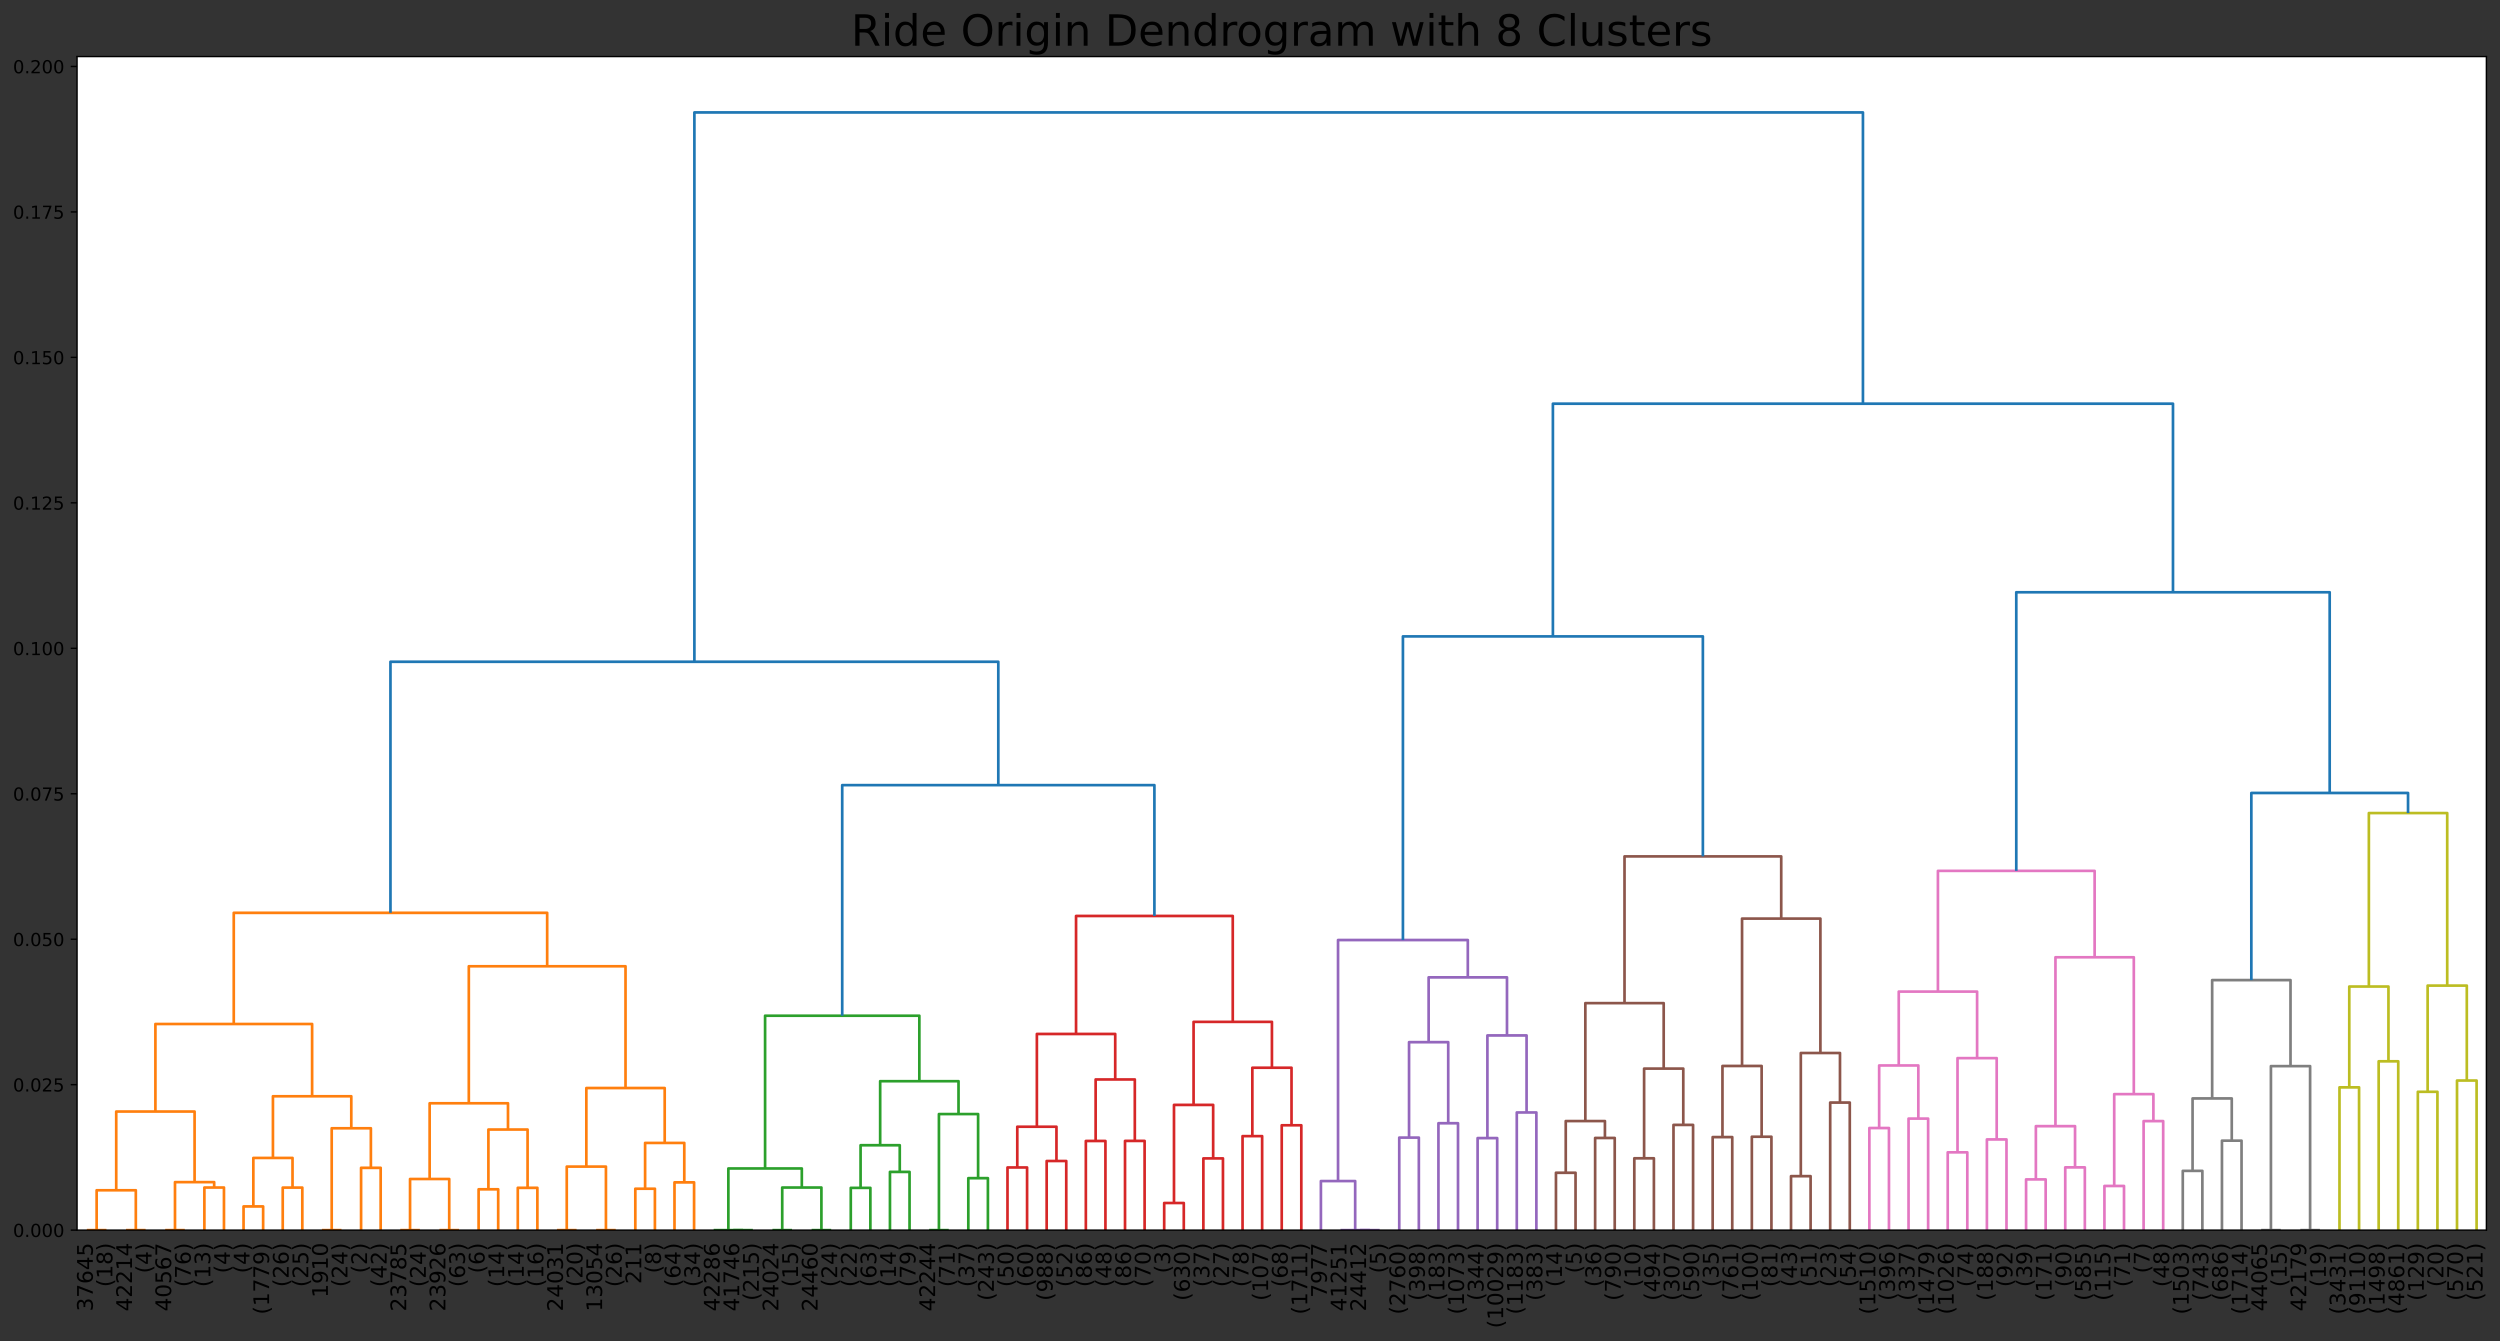 <?xml version="1.0" encoding="utf-8" standalone="no"?>
<!DOCTYPE svg PUBLIC "-//W3C//DTD SVG 1.1//EN"
  "http://www.w3.org/Graphics/SVG/1.1/DTD/svg11.dtd">
<!-- Created with matplotlib (https://matplotlib.org/) -->
<svg height="745.495pt" version="1.1" viewBox="0 0 1389.591 745.495" width="1389.591pt" xmlns="http://www.w3.org/2000/svg" xmlns:xlink="http://www.w3.org/1999/xlink">
 <rect x="0" y="0" width="1389.591" height="745.495" fill="#333333" stroke="none"/>
 <defs>
  <style type="text/css">*{stroke-linecap:butt;stroke-linejoin:round;}</style>
 </defs>
 <g id="figure_1">
  <g id="patch_1">
   <path d="M 0 745.495 
L 1389.591 745.495 
L 1389.591 0 
L 0 0 
z
" style="fill:none;"/>
  </g>
  <g id="axes_1">
   <g id="patch_2">
    <path d="M 42.828 683.756 
L 1382.028 683.756 
L 1382.028 31.436 
L 42.828 31.436 
z
" style="fill:#ffffff;"/>
   </g>
   <g id="matplotlib.axis_1">
    <g id="xtick_1">
     <g id="text_1">
      <!-- 37645 -->
      <g transform="translate(51.583 728.931)rotate(-90)scale(0.12 -0.12)">
       <defs>
        <path d="M 40.578 39.312 
Q 47.656 37.797 51.625 33 
Q 55.609 28.219 55.609 21.188 
Q 55.609 10.406 48.188 4.484 
Q 40.766 -1.422 27.094 -1.422 
Q 22.516 -1.422 17.656 -0.516 
Q 12.797 0.391 7.625 2.203 
L 7.625 11.719 
Q 11.719 9.328 16.594 8.109 
Q 21.484 6.891 26.812 6.891 
Q 36.078 6.891 40.938 10.547 
Q 45.797 14.203 45.797 21.188 
Q 45.797 27.641 41.281 31.266 
Q 36.766 34.906 28.719 34.906 
L 20.219 34.906 
L 20.219 43.016 
L 29.109 43.016 
Q 36.375 43.016 40.234 45.922 
Q 44.094 48.828 44.094 54.297 
Q 44.094 59.906 40.109 62.906 
Q 36.141 65.922 28.719 65.922 
Q 24.656 65.922 20.016 65.031 
Q 15.375 64.156 9.812 62.312 
L 9.812 71.094 
Q 15.438 72.656 20.344 73.438 
Q 25.25 74.219 29.594 74.219 
Q 40.828 74.219 47.359 69.109 
Q 53.906 64.016 53.906 55.328 
Q 53.906 49.266 50.438 45.094 
Q 46.969 40.922 40.578 39.312 
z
" id="DejaVuSans-51"/>
        <path d="M 8.203 72.906 
L 55.078 72.906 
L 55.078 68.703 
L 28.609 0 
L 18.312 0 
L 43.219 64.594 
L 8.203 64.594 
z
" id="DejaVuSans-55"/>
        <path d="M 33.016 40.375 
Q 26.375 40.375 22.484 35.828 
Q 18.609 31.297 18.609 23.391 
Q 18.609 15.531 22.484 10.953 
Q 26.375 6.391 33.016 6.391 
Q 39.656 6.391 43.531 10.953 
Q 47.406 15.531 47.406 23.391 
Q 47.406 31.297 43.531 35.828 
Q 39.656 40.375 33.016 40.375 
z
M 52.594 71.297 
L 52.594 62.312 
Q 48.875 64.062 45.094 64.984 
Q 41.312 65.922 37.594 65.922 
Q 27.828 65.922 22.672 59.328 
Q 17.531 52.734 16.797 39.406 
Q 19.672 43.656 24.016 45.922 
Q 28.375 48.188 33.594 48.188 
Q 44.578 48.188 50.953 41.516 
Q 57.328 34.859 57.328 23.391 
Q 57.328 12.156 50.688 5.359 
Q 44.047 -1.422 33.016 -1.422 
Q 20.359 -1.422 13.672 8.266 
Q 6.984 17.969 6.984 36.375 
Q 6.984 53.656 15.188 63.938 
Q 23.391 74.219 37.203 74.219 
Q 40.922 74.219 44.703 73.484 
Q 48.484 72.75 52.594 71.297 
z
" id="DejaVuSans-54"/>
        <path d="M 37.797 64.312 
L 12.891 25.391 
L 37.797 25.391 
z
M 35.203 72.906 
L 47.609 72.906 
L 47.609 25.391 
L 58.016 25.391 
L 58.016 17.188 
L 47.609 17.188 
L 47.609 0 
L 37.797 0 
L 37.797 17.188 
L 4.891 17.188 
L 4.891 26.703 
z
" id="DejaVuSans-52"/>
        <path d="M 10.797 72.906 
L 49.516 72.906 
L 49.516 64.594 
L 19.828 64.594 
L 19.828 46.734 
Q 21.969 47.469 24.109 47.828 
Q 26.266 48.188 28.422 48.188 
Q 40.625 48.188 47.75 41.5 
Q 54.891 34.812 54.891 23.391 
Q 54.891 11.625 47.562 5.094 
Q 40.234 -1.422 26.906 -1.422 
Q 22.312 -1.422 17.547 -0.641 
Q 12.797 0.141 7.719 1.703 
L 7.719 11.625 
Q 12.109 9.234 16.797 8.062 
Q 21.484 6.891 26.703 6.891 
Q 35.156 6.891 40.078 11.328 
Q 45.016 15.766 45.016 23.391 
Q 45.016 31 40.078 35.438 
Q 35.156 39.891 26.703 39.891 
Q 22.75 39.891 18.812 39.016 
Q 14.891 38.141 10.797 36.281 
z
" id="DejaVuSans-53"/>
       </defs>
       <use xlink:href="#DejaVuSans-51"/>
       <use x="63.623" xlink:href="#DejaVuSans-55"/>
       <use x="127.246" xlink:href="#DejaVuSans-54"/>
       <use x="190.869" xlink:href="#DejaVuSans-52"/>
       <use x="254.492" xlink:href="#DejaVuSans-53"/>
      </g>
     </g>
    </g>
    <g id="xtick_2">
     <g id="text_2">
      <!-- (18) -->
      <g transform="translate(62.471 715.39)rotate(-90)scale(0.12 -0.12)">
       <defs>
        <path d="M 31 75.875 
Q 24.469 64.656 21.281 53.656 
Q 18.109 42.672 18.109 31.391 
Q 18.109 20.125 21.312 9.062 
Q 24.516 -2 31 -13.188 
L 23.188 -13.188 
Q 15.875 -1.703 12.234 9.375 
Q 8.594 20.453 8.594 31.391 
Q 8.594 42.281 12.203 53.312 
Q 15.828 64.359 23.188 75.875 
z
" id="DejaVuSans-40"/>
        <path d="M 12.406 8.297 
L 28.516 8.297 
L 28.516 63.922 
L 10.984 60.406 
L 10.984 69.391 
L 28.422 72.906 
L 38.281 72.906 
L 38.281 8.297 
L 54.391 8.297 
L 54.391 0 
L 12.406 0 
z
" id="DejaVuSans-49"/>
        <path d="M 31.781 34.625 
Q 24.75 34.625 20.719 30.859 
Q 16.703 27.094 16.703 20.516 
Q 16.703 13.922 20.719 10.156 
Q 24.75 6.391 31.781 6.391 
Q 38.812 6.391 42.859 10.172 
Q 46.922 13.969 46.922 20.516 
Q 46.922 27.094 42.891 30.859 
Q 38.875 34.625 31.781 34.625 
z
M 21.922 38.812 
Q 15.578 40.375 12.031 44.719 
Q 8.5 49.078 8.5 55.328 
Q 8.5 64.062 14.719 69.141 
Q 20.953 74.219 31.781 74.219 
Q 42.672 74.219 48.875 69.141 
Q 55.078 64.062 55.078 55.328 
Q 55.078 49.078 51.531 44.719 
Q 48 40.375 41.703 38.812 
Q 48.828 37.156 52.797 32.312 
Q 56.781 27.484 56.781 20.516 
Q 56.781 9.906 50.312 4.234 
Q 43.844 -1.422 31.781 -1.422 
Q 19.734 -1.422 13.25 4.234 
Q 6.781 9.906 6.781 20.516 
Q 6.781 27.484 10.781 32.312 
Q 14.797 37.156 21.922 38.812 
z
M 18.312 54.391 
Q 18.312 48.734 21.844 45.562 
Q 25.391 42.391 31.781 42.391 
Q 38.141 42.391 41.719 45.562 
Q 45.312 48.734 45.312 54.391 
Q 45.312 60.062 41.719 63.234 
Q 38.141 66.406 31.781 66.406 
Q 25.391 66.406 21.844 63.234 
Q 18.312 60.062 18.312 54.391 
z
" id="DejaVuSans-56"/>
        <path d="M 8.016 75.875 
L 15.828 75.875 
Q 23.141 64.359 26.781 53.312 
Q 30.422 42.281 30.422 31.391 
Q 30.422 20.453 26.781 9.375 
Q 23.141 -1.703 15.828 -13.188 
L 8.016 -13.188 
Q 14.5 -2 17.703 9.062 
Q 20.906 20.125 20.906 31.391 
Q 20.906 42.672 17.703 53.656 
Q 14.5 64.656 8.016 75.875 
z
" id="DejaVuSans-41"/>
       </defs>
       <use xlink:href="#DejaVuSans-40"/>
       <use x="39.014" xlink:href="#DejaVuSans-49"/>
       <use x="102.637" xlink:href="#DejaVuSans-56"/>
       <use x="166.26" xlink:href="#DejaVuSans-41"/>
      </g>
     </g>
    </g>
    <g id="xtick_3">
     <g id="text_3">
      <!-- 42214 -->
      <g transform="translate(73.359 728.931)rotate(-90)scale(0.12 -0.12)">
       <defs>
        <path d="M 19.188 8.297 
L 53.609 8.297 
L 53.609 0 
L 7.328 0 
L 7.328 8.297 
Q 12.938 14.109 22.625 23.891 
Q 32.328 33.688 34.812 36.531 
Q 39.547 41.844 41.422 45.531 
Q 43.312 49.219 43.312 52.781 
Q 43.312 58.594 39.234 62.25 
Q 35.156 65.922 28.609 65.922 
Q 23.969 65.922 18.812 64.312 
Q 13.672 62.703 7.812 59.422 
L 7.812 69.391 
Q 13.766 71.781 18.938 73 
Q 24.125 74.219 28.422 74.219 
Q 39.75 74.219 46.484 68.547 
Q 53.219 62.891 53.219 53.422 
Q 53.219 48.922 51.531 44.891 
Q 49.859 40.875 45.406 35.406 
Q 44.188 33.984 37.641 27.219 
Q 31.109 20.453 19.188 8.297 
z
" id="DejaVuSans-50"/>
       </defs>
       <use xlink:href="#DejaVuSans-52"/>
       <use x="63.623" xlink:href="#DejaVuSans-50"/>
       <use x="127.246" xlink:href="#DejaVuSans-50"/>
       <use x="190.869" xlink:href="#DejaVuSans-49"/>
       <use x="254.492" xlink:href="#DejaVuSans-52"/>
      </g>
     </g>
    </g>
    <g id="xtick_4">
     <g id="text_4">
      <!-- (4) -->
      <g transform="translate(84.247 707.755)rotate(-90)scale(0.12 -0.12)">
       <use xlink:href="#DejaVuSans-40"/>
       <use x="39.014" xlink:href="#DejaVuSans-52"/>
       <use x="102.637" xlink:href="#DejaVuSans-41"/>
      </g>
     </g>
    </g>
    <g id="xtick_5">
     <g id="text_5">
      <!-- 40567 -->
      <g transform="translate(95.134 728.931)rotate(-90)scale(0.12 -0.12)">
       <defs>
        <path d="M 31.781 66.406 
Q 24.172 66.406 20.328 58.906 
Q 16.5 51.422 16.5 36.375 
Q 16.5 21.391 20.328 13.891 
Q 24.172 6.391 31.781 6.391 
Q 39.453 6.391 43.281 13.891 
Q 47.125 21.391 47.125 36.375 
Q 47.125 51.422 43.281 58.906 
Q 39.453 66.406 31.781 66.406 
z
M 31.781 74.219 
Q 44.047 74.219 50.516 64.516 
Q 56.984 54.828 56.984 36.375 
Q 56.984 17.969 50.516 8.266 
Q 44.047 -1.422 31.781 -1.422 
Q 19.531 -1.422 13.062 8.266 
Q 6.594 17.969 6.594 36.375 
Q 6.594 54.828 13.062 64.516 
Q 19.531 74.219 31.781 74.219 
z
" id="DejaVuSans-48"/>
       </defs>
       <use xlink:href="#DejaVuSans-52"/>
       <use x="63.623" xlink:href="#DejaVuSans-48"/>
       <use x="127.246" xlink:href="#DejaVuSans-53"/>
       <use x="190.869" xlink:href="#DejaVuSans-54"/>
       <use x="254.492" xlink:href="#DejaVuSans-55"/>
      </g>
     </g>
    </g>
    <g id="xtick_6">
     <g id="text_6">
      <!-- (76) -->
      <g transform="translate(106.022 715.39)rotate(-90)scale(0.12 -0.12)">
       <use xlink:href="#DejaVuSans-40"/>
       <use x="39.014" xlink:href="#DejaVuSans-55"/>
       <use x="102.637" xlink:href="#DejaVuSans-54"/>
       <use x="166.26" xlink:href="#DejaVuSans-41"/>
      </g>
     </g>
    </g>
    <g id="xtick_7">
     <g id="text_7">
      <!-- (13) -->
      <g transform="translate(116.91 715.39)rotate(-90)scale(0.12 -0.12)">
       <use xlink:href="#DejaVuSans-40"/>
       <use x="39.014" xlink:href="#DejaVuSans-49"/>
       <use x="102.637" xlink:href="#DejaVuSans-51"/>
       <use x="166.26" xlink:href="#DejaVuSans-41"/>
      </g>
     </g>
    </g>
    <g id="xtick_8">
     <g id="text_8">
      <!-- (4) -->
      <g transform="translate(127.798 707.755)rotate(-90)scale(0.12 -0.12)">
       <use xlink:href="#DejaVuSans-40"/>
       <use x="39.014" xlink:href="#DejaVuSans-52"/>
       <use x="102.637" xlink:href="#DejaVuSans-41"/>
      </g>
     </g>
    </g>
    <g id="xtick_9">
     <g id="text_9">
      <!-- (4) -->
      <g transform="translate(138.686 707.755)rotate(-90)scale(0.12 -0.12)">
       <use xlink:href="#DejaVuSans-40"/>
       <use x="39.014" xlink:href="#DejaVuSans-52"/>
       <use x="102.637" xlink:href="#DejaVuSans-41"/>
      </g>
     </g>
    </g>
    <g id="xtick_10">
     <g id="text_10">
      <!-- (1779) -->
      <g transform="translate(149.574 730.66)rotate(-90)scale(0.12 -0.12)">
       <defs>
        <path d="M 10.984 1.516 
L 10.984 10.5 
Q 14.703 8.734 18.5 7.812 
Q 22.312 6.891 25.984 6.891 
Q 35.75 6.891 40.891 13.453 
Q 46.047 20.016 46.781 33.406 
Q 43.953 29.203 39.594 26.953 
Q 35.25 24.703 29.984 24.703 
Q 19.047 24.703 12.672 31.312 
Q 6.297 37.938 6.297 49.422 
Q 6.297 60.641 12.938 67.422 
Q 19.578 74.219 30.609 74.219 
Q 43.266 74.219 49.922 64.516 
Q 56.594 54.828 56.594 36.375 
Q 56.594 19.141 48.406 8.859 
Q 40.234 -1.422 26.422 -1.422 
Q 22.703 -1.422 18.891 -0.688 
Q 15.094 0.047 10.984 1.516 
z
M 30.609 32.422 
Q 37.25 32.422 41.125 36.953 
Q 45.016 41.5 45.016 49.422 
Q 45.016 57.281 41.125 61.844 
Q 37.25 66.406 30.609 66.406 
Q 23.969 66.406 20.094 61.844 
Q 16.219 57.281 16.219 49.422 
Q 16.219 41.5 20.094 36.953 
Q 23.969 32.422 30.609 32.422 
z
" id="DejaVuSans-57"/>
       </defs>
       <use xlink:href="#DejaVuSans-40"/>
       <use x="39.014" xlink:href="#DejaVuSans-49"/>
       <use x="102.637" xlink:href="#DejaVuSans-55"/>
       <use x="166.26" xlink:href="#DejaVuSans-55"/>
       <use x="229.883" xlink:href="#DejaVuSans-57"/>
       <use x="293.506" xlink:href="#DejaVuSans-41"/>
      </g>
     </g>
    </g>
    <g id="xtick_11">
     <g id="text_11">
      <!-- (26) -->
      <g transform="translate(160.461 715.39)rotate(-90)scale(0.12 -0.12)">
       <use xlink:href="#DejaVuSans-40"/>
       <use x="39.014" xlink:href="#DejaVuSans-50"/>
       <use x="102.637" xlink:href="#DejaVuSans-54"/>
       <use x="166.26" xlink:href="#DejaVuSans-41"/>
      </g>
     </g>
    </g>
    <g id="xtick_12">
     <g id="text_12">
      <!-- (25) -->
      <g transform="translate(171.349 715.39)rotate(-90)scale(0.12 -0.12)">
       <use xlink:href="#DejaVuSans-40"/>
       <use x="39.014" xlink:href="#DejaVuSans-50"/>
       <use x="102.637" xlink:href="#DejaVuSans-53"/>
       <use x="166.26" xlink:href="#DejaVuSans-41"/>
      </g>
     </g>
    </g>
    <g id="xtick_13">
     <g id="text_13">
      <!-- 1910 -->
      <g transform="translate(182.237 721.296)rotate(-90)scale(0.12 -0.12)">
       <use xlink:href="#DejaVuSans-49"/>
       <use x="63.623" xlink:href="#DejaVuSans-57"/>
       <use x="127.246" xlink:href="#DejaVuSans-49"/>
       <use x="190.869" xlink:href="#DejaVuSans-48"/>
      </g>
     </g>
    </g>
    <g id="xtick_14">
     <g id="text_14">
      <!-- (24) -->
      <g transform="translate(193.125 715.39)rotate(-90)scale(0.12 -0.12)">
       <use xlink:href="#DejaVuSans-40"/>
       <use x="39.014" xlink:href="#DejaVuSans-50"/>
       <use x="102.637" xlink:href="#DejaVuSans-52"/>
       <use x="166.26" xlink:href="#DejaVuSans-41"/>
      </g>
     </g>
    </g>
    <g id="xtick_15">
     <g id="text_15">
      <!-- (2) -->
      <g transform="translate(204.013 707.755)rotate(-90)scale(0.12 -0.12)">
       <use xlink:href="#DejaVuSans-40"/>
       <use x="39.014" xlink:href="#DejaVuSans-50"/>
       <use x="102.637" xlink:href="#DejaVuSans-41"/>
      </g>
     </g>
    </g>
    <g id="xtick_16">
     <g id="text_16">
      <!-- (42) -->
      <g transform="translate(214.9 715.39)rotate(-90)scale(0.12 -0.12)">
       <use xlink:href="#DejaVuSans-40"/>
       <use x="39.014" xlink:href="#DejaVuSans-52"/>
       <use x="102.637" xlink:href="#DejaVuSans-50"/>
       <use x="166.26" xlink:href="#DejaVuSans-41"/>
      </g>
     </g>
    </g>
    <g id="xtick_17">
     <g id="text_17">
      <!-- 23785 -->
      <g transform="translate(225.788 728.931)rotate(-90)scale(0.12 -0.12)">
       <use xlink:href="#DejaVuSans-50"/>
       <use x="63.623" xlink:href="#DejaVuSans-51"/>
       <use x="127.246" xlink:href="#DejaVuSans-55"/>
       <use x="190.869" xlink:href="#DejaVuSans-56"/>
       <use x="254.492" xlink:href="#DejaVuSans-53"/>
      </g>
     </g>
    </g>
    <g id="xtick_18">
     <g id="text_18">
      <!-- (24) -->
      <g transform="translate(236.676 715.39)rotate(-90)scale(0.12 -0.12)">
       <use xlink:href="#DejaVuSans-40"/>
       <use x="39.014" xlink:href="#DejaVuSans-50"/>
       <use x="102.637" xlink:href="#DejaVuSans-52"/>
       <use x="166.26" xlink:href="#DejaVuSans-41"/>
      </g>
     </g>
    </g>
    <g id="xtick_19">
     <g id="text_19">
      <!-- 23926 -->
      <g transform="translate(247.564 728.931)rotate(-90)scale(0.12 -0.12)">
       <use xlink:href="#DejaVuSans-50"/>
       <use x="63.623" xlink:href="#DejaVuSans-51"/>
       <use x="127.246" xlink:href="#DejaVuSans-57"/>
       <use x="190.869" xlink:href="#DejaVuSans-50"/>
       <use x="254.492" xlink:href="#DejaVuSans-54"/>
      </g>
     </g>
    </g>
    <g id="xtick_20">
     <g id="text_20">
      <!-- (63) -->
      <g transform="translate(258.452 715.39)rotate(-90)scale(0.12 -0.12)">
       <use xlink:href="#DejaVuSans-40"/>
       <use x="39.014" xlink:href="#DejaVuSans-54"/>
       <use x="102.637" xlink:href="#DejaVuSans-51"/>
       <use x="166.26" xlink:href="#DejaVuSans-41"/>
      </g>
     </g>
    </g>
    <g id="xtick_21">
     <g id="text_21">
      <!-- (6) -->
      <g transform="translate(269.339 707.755)rotate(-90)scale(0.12 -0.12)">
       <use xlink:href="#DejaVuSans-40"/>
       <use x="39.014" xlink:href="#DejaVuSans-54"/>
       <use x="102.637" xlink:href="#DejaVuSans-41"/>
      </g>
     </g>
    </g>
    <g id="xtick_22">
     <g id="text_22">
      <!-- (14) -->
      <g transform="translate(280.227 715.39)rotate(-90)scale(0.12 -0.12)">
       <use xlink:href="#DejaVuSans-40"/>
       <use x="39.014" xlink:href="#DejaVuSans-49"/>
       <use x="102.637" xlink:href="#DejaVuSans-52"/>
       <use x="166.26" xlink:href="#DejaVuSans-41"/>
      </g>
     </g>
    </g>
    <g id="xtick_23">
     <g id="text_23">
      <!-- (14) -->
      <g transform="translate(291.115 715.39)rotate(-90)scale(0.12 -0.12)">
       <use xlink:href="#DejaVuSans-40"/>
       <use x="39.014" xlink:href="#DejaVuSans-49"/>
       <use x="102.637" xlink:href="#DejaVuSans-52"/>
       <use x="166.26" xlink:href="#DejaVuSans-41"/>
      </g>
     </g>
    </g>
    <g id="xtick_24">
     <g id="text_24">
      <!-- (16) -->
      <g transform="translate(302.003 715.39)rotate(-90)scale(0.12 -0.12)">
       <use xlink:href="#DejaVuSans-40"/>
       <use x="39.014" xlink:href="#DejaVuSans-49"/>
       <use x="102.637" xlink:href="#DejaVuSans-54"/>
       <use x="166.26" xlink:href="#DejaVuSans-41"/>
      </g>
     </g>
    </g>
    <g id="xtick_25">
     <g id="text_25">
      <!-- 24031 -->
      <g transform="translate(312.891 728.931)rotate(-90)scale(0.12 -0.12)">
       <use xlink:href="#DejaVuSans-50"/>
       <use x="63.623" xlink:href="#DejaVuSans-52"/>
       <use x="127.246" xlink:href="#DejaVuSans-48"/>
       <use x="190.869" xlink:href="#DejaVuSans-51"/>
       <use x="254.492" xlink:href="#DejaVuSans-49"/>
      </g>
     </g>
    </g>
    <g id="xtick_26">
     <g id="text_26">
      <!-- (20) -->
      <g transform="translate(323.778 715.39)rotate(-90)scale(0.12 -0.12)">
       <use xlink:href="#DejaVuSans-40"/>
       <use x="39.014" xlink:href="#DejaVuSans-50"/>
       <use x="102.637" xlink:href="#DejaVuSans-48"/>
       <use x="166.26" xlink:href="#DejaVuSans-41"/>
      </g>
     </g>
    </g>
    <g id="xtick_27">
     <g id="text_27">
      <!-- 13054 -->
      <g transform="translate(334.666 728.931)rotate(-90)scale(0.12 -0.12)">
       <use xlink:href="#DejaVuSans-49"/>
       <use x="63.623" xlink:href="#DejaVuSans-51"/>
       <use x="127.246" xlink:href="#DejaVuSans-48"/>
       <use x="190.869" xlink:href="#DejaVuSans-53"/>
       <use x="254.492" xlink:href="#DejaVuSans-52"/>
      </g>
     </g>
    </g>
    <g id="xtick_28">
     <g id="text_28">
      <!-- (26) -->
      <g transform="translate(345.554 715.39)rotate(-90)scale(0.12 -0.12)">
       <use xlink:href="#DejaVuSans-40"/>
       <use x="39.014" xlink:href="#DejaVuSans-50"/>
       <use x="102.637" xlink:href="#DejaVuSans-54"/>
       <use x="166.26" xlink:href="#DejaVuSans-41"/>
      </g>
     </g>
    </g>
    <g id="xtick_29">
     <g id="text_29">
      <!-- 211 -->
      <g transform="translate(356.442 713.661)rotate(-90)scale(0.12 -0.12)">
       <use xlink:href="#DejaVuSans-50"/>
       <use x="63.623" xlink:href="#DejaVuSans-49"/>
       <use x="127.246" xlink:href="#DejaVuSans-49"/>
      </g>
     </g>
    </g>
    <g id="xtick_30">
     <g id="text_30">
      <!-- (8) -->
      <g transform="translate(367.33 707.755)rotate(-90)scale(0.12 -0.12)">
       <use xlink:href="#DejaVuSans-40"/>
       <use x="39.014" xlink:href="#DejaVuSans-56"/>
       <use x="102.637" xlink:href="#DejaVuSans-41"/>
      </g>
     </g>
    </g>
    <g id="xtick_31">
     <g id="text_31">
      <!-- (64) -->
      <g transform="translate(378.217 715.39)rotate(-90)scale(0.12 -0.12)">
       <use xlink:href="#DejaVuSans-40"/>
       <use x="39.014" xlink:href="#DejaVuSans-54"/>
       <use x="102.637" xlink:href="#DejaVuSans-52"/>
       <use x="166.26" xlink:href="#DejaVuSans-41"/>
      </g>
     </g>
    </g>
    <g id="xtick_32">
     <g id="text_32">
      <!-- (34) -->
      <g transform="translate(389.105 715.39)rotate(-90)scale(0.12 -0.12)">
       <use xlink:href="#DejaVuSans-40"/>
       <use x="39.014" xlink:href="#DejaVuSans-51"/>
       <use x="102.637" xlink:href="#DejaVuSans-52"/>
       <use x="166.26" xlink:href="#DejaVuSans-41"/>
      </g>
     </g>
    </g>
    <g id="xtick_33">
     <g id="text_33">
      <!-- 42286 -->
      <g transform="translate(399.993 728.931)rotate(-90)scale(0.12 -0.12)">
       <use xlink:href="#DejaVuSans-52"/>
       <use x="63.623" xlink:href="#DejaVuSans-50"/>
       <use x="127.246" xlink:href="#DejaVuSans-50"/>
       <use x="190.869" xlink:href="#DejaVuSans-56"/>
       <use x="254.492" xlink:href="#DejaVuSans-54"/>
      </g>
     </g>
    </g>
    <g id="xtick_34">
     <g id="text_34">
      <!-- 41746 -->
      <g transform="translate(410.881 728.931)rotate(-90)scale(0.12 -0.12)">
       <use xlink:href="#DejaVuSans-52"/>
       <use x="63.623" xlink:href="#DejaVuSans-49"/>
       <use x="127.246" xlink:href="#DejaVuSans-55"/>
       <use x="190.869" xlink:href="#DejaVuSans-52"/>
       <use x="254.492" xlink:href="#DejaVuSans-54"/>
      </g>
     </g>
    </g>
    <g id="xtick_35">
     <g id="text_35">
      <!-- (215) -->
      <g transform="translate(421.769 723.025)rotate(-90)scale(0.12 -0.12)">
       <use xlink:href="#DejaVuSans-40"/>
       <use x="39.014" xlink:href="#DejaVuSans-50"/>
       <use x="102.637" xlink:href="#DejaVuSans-49"/>
       <use x="166.26" xlink:href="#DejaVuSans-53"/>
       <use x="229.883" xlink:href="#DejaVuSans-41"/>
      </g>
     </g>
    </g>
    <g id="xtick_36">
     <g id="text_36">
      <!-- 24024 -->
      <g transform="translate(432.656 728.931)rotate(-90)scale(0.12 -0.12)">
       <use xlink:href="#DejaVuSans-50"/>
       <use x="63.623" xlink:href="#DejaVuSans-52"/>
       <use x="127.246" xlink:href="#DejaVuSans-48"/>
       <use x="190.869" xlink:href="#DejaVuSans-50"/>
       <use x="254.492" xlink:href="#DejaVuSans-52"/>
      </g>
     </g>
    </g>
    <g id="xtick_37">
     <g id="text_37">
      <!-- (15) -->
      <g transform="translate(443.544 715.39)rotate(-90)scale(0.12 -0.12)">
       <use xlink:href="#DejaVuSans-40"/>
       <use x="39.014" xlink:href="#DejaVuSans-49"/>
       <use x="102.637" xlink:href="#DejaVuSans-53"/>
       <use x="166.26" xlink:href="#DejaVuSans-41"/>
      </g>
     </g>
    </g>
    <g id="xtick_38">
     <g id="text_38">
      <!-- 24460 -->
      <g transform="translate(454.432 728.931)rotate(-90)scale(0.12 -0.12)">
       <use xlink:href="#DejaVuSans-50"/>
       <use x="63.623" xlink:href="#DejaVuSans-52"/>
       <use x="127.246" xlink:href="#DejaVuSans-52"/>
       <use x="190.869" xlink:href="#DejaVuSans-54"/>
       <use x="254.492" xlink:href="#DejaVuSans-48"/>
      </g>
     </g>
    </g>
    <g id="xtick_39">
     <g id="text_39">
      <!-- (24) -->
      <g transform="translate(465.32 715.39)rotate(-90)scale(0.12 -0.12)">
       <use xlink:href="#DejaVuSans-40"/>
       <use x="39.014" xlink:href="#DejaVuSans-50"/>
       <use x="102.637" xlink:href="#DejaVuSans-52"/>
       <use x="166.26" xlink:href="#DejaVuSans-41"/>
      </g>
     </g>
    </g>
    <g id="xtick_40">
     <g id="text_40">
      <!-- (22) -->
      <g transform="translate(476.208 715.39)rotate(-90)scale(0.12 -0.12)">
       <use xlink:href="#DejaVuSans-40"/>
       <use x="39.014" xlink:href="#DejaVuSans-50"/>
       <use x="102.637" xlink:href="#DejaVuSans-50"/>
       <use x="166.26" xlink:href="#DejaVuSans-41"/>
      </g>
     </g>
    </g>
    <g id="xtick_41">
     <g id="text_41">
      <!-- (63) -->
      <g transform="translate(487.095 715.39)rotate(-90)scale(0.12 -0.12)">
       <use xlink:href="#DejaVuSans-40"/>
       <use x="39.014" xlink:href="#DejaVuSans-54"/>
       <use x="102.637" xlink:href="#DejaVuSans-51"/>
       <use x="166.26" xlink:href="#DejaVuSans-41"/>
      </g>
     </g>
    </g>
    <g id="xtick_42">
     <g id="text_42">
      <!-- (14) -->
      <g transform="translate(497.983 715.39)rotate(-90)scale(0.12 -0.12)">
       <use xlink:href="#DejaVuSans-40"/>
       <use x="39.014" xlink:href="#DejaVuSans-49"/>
       <use x="102.637" xlink:href="#DejaVuSans-52"/>
       <use x="166.26" xlink:href="#DejaVuSans-41"/>
      </g>
     </g>
    </g>
    <g id="xtick_43">
     <g id="text_43">
      <!-- (79) -->
      <g transform="translate(508.871 715.39)rotate(-90)scale(0.12 -0.12)">
       <use xlink:href="#DejaVuSans-40"/>
       <use x="39.014" xlink:href="#DejaVuSans-55"/>
       <use x="102.637" xlink:href="#DejaVuSans-57"/>
       <use x="166.26" xlink:href="#DejaVuSans-41"/>
      </g>
     </g>
    </g>
    <g id="xtick_44">
     <g id="text_44">
      <!-- 42244 -->
      <g transform="translate(519.759 728.931)rotate(-90)scale(0.12 -0.12)">
       <use xlink:href="#DejaVuSans-52"/>
       <use x="63.623" xlink:href="#DejaVuSans-50"/>
       <use x="127.246" xlink:href="#DejaVuSans-50"/>
       <use x="190.869" xlink:href="#DejaVuSans-52"/>
       <use x="254.492" xlink:href="#DejaVuSans-52"/>
      </g>
     </g>
    </g>
    <g id="xtick_45">
     <g id="text_45">
      <!-- (71) -->
      <g transform="translate(530.647 715.39)rotate(-90)scale(0.12 -0.12)">
       <use xlink:href="#DejaVuSans-40"/>
       <use x="39.014" xlink:href="#DejaVuSans-55"/>
       <use x="102.637" xlink:href="#DejaVuSans-49"/>
       <use x="166.26" xlink:href="#DejaVuSans-41"/>
      </g>
     </g>
    </g>
    <g id="xtick_46">
     <g id="text_46">
      <!-- (37) -->
      <g transform="translate(541.534 715.39)rotate(-90)scale(0.12 -0.12)">
       <use xlink:href="#DejaVuSans-40"/>
       <use x="39.014" xlink:href="#DejaVuSans-51"/>
       <use x="102.637" xlink:href="#DejaVuSans-55"/>
       <use x="166.26" xlink:href="#DejaVuSans-41"/>
      </g>
     </g>
    </g>
    <g id="xtick_47">
     <g id="text_47">
      <!-- (243) -->
      <g transform="translate(552.422 723.025)rotate(-90)scale(0.12 -0.12)">
       <use xlink:href="#DejaVuSans-40"/>
       <use x="39.014" xlink:href="#DejaVuSans-50"/>
       <use x="102.637" xlink:href="#DejaVuSans-52"/>
       <use x="166.26" xlink:href="#DejaVuSans-51"/>
       <use x="229.883" xlink:href="#DejaVuSans-41"/>
      </g>
     </g>
    </g>
    <g id="xtick_48">
     <g id="text_48">
      <!-- (50) -->
      <g transform="translate(563.31 715.39)rotate(-90)scale(0.12 -0.12)">
       <use xlink:href="#DejaVuSans-40"/>
       <use x="39.014" xlink:href="#DejaVuSans-53"/>
       <use x="102.637" xlink:href="#DejaVuSans-48"/>
       <use x="166.26" xlink:href="#DejaVuSans-41"/>
      </g>
     </g>
    </g>
    <g id="xtick_49">
     <g id="text_49">
      <!-- (60) -->
      <g transform="translate(574.198 715.39)rotate(-90)scale(0.12 -0.12)">
       <use xlink:href="#DejaVuSans-40"/>
       <use x="39.014" xlink:href="#DejaVuSans-54"/>
       <use x="102.637" xlink:href="#DejaVuSans-48"/>
       <use x="166.26" xlink:href="#DejaVuSans-41"/>
      </g>
     </g>
    </g>
    <g id="xtick_50">
     <g id="text_50">
      <!-- (988) -->
      <g transform="translate(585.086 723.025)rotate(-90)scale(0.12 -0.12)">
       <use xlink:href="#DejaVuSans-40"/>
       <use x="39.014" xlink:href="#DejaVuSans-57"/>
       <use x="102.637" xlink:href="#DejaVuSans-56"/>
       <use x="166.26" xlink:href="#DejaVuSans-56"/>
       <use x="229.883" xlink:href="#DejaVuSans-41"/>
      </g>
     </g>
    </g>
    <g id="xtick_51">
     <g id="text_51">
      <!-- (52) -->
      <g transform="translate(595.974 715.39)rotate(-90)scale(0.12 -0.12)">
       <use xlink:href="#DejaVuSans-40"/>
       <use x="39.014" xlink:href="#DejaVuSans-53"/>
       <use x="102.637" xlink:href="#DejaVuSans-50"/>
       <use x="166.26" xlink:href="#DejaVuSans-41"/>
      </g>
     </g>
    </g>
    <g id="xtick_52">
     <g id="text_52">
      <!-- (86) -->
      <g transform="translate(606.861 715.39)rotate(-90)scale(0.12 -0.12)">
       <use xlink:href="#DejaVuSans-40"/>
       <use x="39.014" xlink:href="#DejaVuSans-56"/>
       <use x="102.637" xlink:href="#DejaVuSans-54"/>
       <use x="166.26" xlink:href="#DejaVuSans-41"/>
      </g>
     </g>
    </g>
    <g id="xtick_53">
     <g id="text_53">
      <!-- (48) -->
      <g transform="translate(617.749 715.39)rotate(-90)scale(0.12 -0.12)">
       <use xlink:href="#DejaVuSans-40"/>
       <use x="39.014" xlink:href="#DejaVuSans-52"/>
       <use x="102.637" xlink:href="#DejaVuSans-56"/>
       <use x="166.26" xlink:href="#DejaVuSans-41"/>
      </g>
     </g>
    </g>
    <g id="xtick_54">
     <g id="text_54">
      <!-- (86) -->
      <g transform="translate(628.637 715.39)rotate(-90)scale(0.12 -0.12)">
       <use xlink:href="#DejaVuSans-40"/>
       <use x="39.014" xlink:href="#DejaVuSans-56"/>
       <use x="102.637" xlink:href="#DejaVuSans-54"/>
       <use x="166.26" xlink:href="#DejaVuSans-41"/>
      </g>
     </g>
    </g>
    <g id="xtick_55">
     <g id="text_55">
      <!-- (70) -->
      <g transform="translate(639.525 715.39)rotate(-90)scale(0.12 -0.12)">
       <use xlink:href="#DejaVuSans-40"/>
       <use x="39.014" xlink:href="#DejaVuSans-55"/>
       <use x="102.637" xlink:href="#DejaVuSans-48"/>
       <use x="166.26" xlink:href="#DejaVuSans-41"/>
      </g>
     </g>
    </g>
    <g id="xtick_56">
     <g id="text_56">
      <!-- (3) -->
      <g transform="translate(650.413 707.755)rotate(-90)scale(0.12 -0.12)">
       <use xlink:href="#DejaVuSans-40"/>
       <use x="39.014" xlink:href="#DejaVuSans-51"/>
       <use x="102.637" xlink:href="#DejaVuSans-41"/>
      </g>
     </g>
    </g>
    <g id="xtick_57">
     <g id="text_57">
      <!-- (630) -->
      <g transform="translate(661.3 723.025)rotate(-90)scale(0.12 -0.12)">
       <use xlink:href="#DejaVuSans-40"/>
       <use x="39.014" xlink:href="#DejaVuSans-54"/>
       <use x="102.637" xlink:href="#DejaVuSans-51"/>
       <use x="166.26" xlink:href="#DejaVuSans-48"/>
       <use x="229.883" xlink:href="#DejaVuSans-41"/>
      </g>
     </g>
    </g>
    <g id="xtick_58">
     <g id="text_58">
      <!-- (37) -->
      <g transform="translate(672.188 715.39)rotate(-90)scale(0.12 -0.12)">
       <use xlink:href="#DejaVuSans-40"/>
       <use x="39.014" xlink:href="#DejaVuSans-51"/>
       <use x="102.637" xlink:href="#DejaVuSans-55"/>
       <use x="166.26" xlink:href="#DejaVuSans-41"/>
      </g>
     </g>
    </g>
    <g id="xtick_59">
     <g id="text_59">
      <!-- (27) -->
      <g transform="translate(683.076 715.39)rotate(-90)scale(0.12 -0.12)">
       <use xlink:href="#DejaVuSans-40"/>
       <use x="39.014" xlink:href="#DejaVuSans-50"/>
       <use x="102.637" xlink:href="#DejaVuSans-55"/>
       <use x="166.26" xlink:href="#DejaVuSans-41"/>
      </g>
     </g>
    </g>
    <g id="xtick_60">
     <g id="text_60">
      <!-- (78) -->
      <g transform="translate(693.964 715.39)rotate(-90)scale(0.12 -0.12)">
       <use xlink:href="#DejaVuSans-40"/>
       <use x="39.014" xlink:href="#DejaVuSans-55"/>
       <use x="102.637" xlink:href="#DejaVuSans-56"/>
       <use x="166.26" xlink:href="#DejaVuSans-41"/>
      </g>
     </g>
    </g>
    <g id="xtick_61">
     <g id="text_61">
      <!-- (107) -->
      <g transform="translate(704.852 723.025)rotate(-90)scale(0.12 -0.12)">
       <use xlink:href="#DejaVuSans-40"/>
       <use x="39.014" xlink:href="#DejaVuSans-49"/>
       <use x="102.637" xlink:href="#DejaVuSans-48"/>
       <use x="166.26" xlink:href="#DejaVuSans-55"/>
       <use x="229.883" xlink:href="#DejaVuSans-41"/>
      </g>
     </g>
    </g>
    <g id="xtick_62">
     <g id="text_62">
      <!-- (68) -->
      <g transform="translate(715.739 715.39)rotate(-90)scale(0.12 -0.12)">
       <use xlink:href="#DejaVuSans-40"/>
       <use x="39.014" xlink:href="#DejaVuSans-54"/>
       <use x="102.637" xlink:href="#DejaVuSans-56"/>
       <use x="166.26" xlink:href="#DejaVuSans-41"/>
      </g>
     </g>
    </g>
    <g id="xtick_63">
     <g id="text_63">
      <!-- (1711) -->
      <g transform="translate(726.627 730.66)rotate(-90)scale(0.12 -0.12)">
       <use xlink:href="#DejaVuSans-40"/>
       <use x="39.014" xlink:href="#DejaVuSans-49"/>
       <use x="102.637" xlink:href="#DejaVuSans-55"/>
       <use x="166.26" xlink:href="#DejaVuSans-49"/>
       <use x="229.883" xlink:href="#DejaVuSans-49"/>
       <use x="293.506" xlink:href="#DejaVuSans-41"/>
      </g>
     </g>
    </g>
    <g id="xtick_64">
     <g id="text_64">
      <!-- 7977 -->
      <g transform="translate(737.515 721.296)rotate(-90)scale(0.12 -0.12)">
       <use xlink:href="#DejaVuSans-55"/>
       <use x="63.623" xlink:href="#DejaVuSans-57"/>
       <use x="127.246" xlink:href="#DejaVuSans-55"/>
       <use x="190.869" xlink:href="#DejaVuSans-55"/>
      </g>
     </g>
    </g>
    <g id="xtick_65">
     <g id="text_65">
      <!-- 41251 -->
      <g transform="translate(748.403 728.931)rotate(-90)scale(0.12 -0.12)">
       <use xlink:href="#DejaVuSans-52"/>
       <use x="63.623" xlink:href="#DejaVuSans-49"/>
       <use x="127.246" xlink:href="#DejaVuSans-50"/>
       <use x="190.869" xlink:href="#DejaVuSans-53"/>
       <use x="254.492" xlink:href="#DejaVuSans-49"/>
      </g>
     </g>
    </g>
    <g id="xtick_66">
     <g id="text_66">
      <!-- 24412 -->
      <g transform="translate(759.291 728.931)rotate(-90)scale(0.12 -0.12)">
       <use xlink:href="#DejaVuSans-50"/>
       <use x="63.623" xlink:href="#DejaVuSans-52"/>
       <use x="127.246" xlink:href="#DejaVuSans-52"/>
       <use x="190.869" xlink:href="#DejaVuSans-49"/>
       <use x="254.492" xlink:href="#DejaVuSans-50"/>
      </g>
     </g>
    </g>
    <g id="xtick_67">
     <g id="text_67">
      <!-- (5) -->
      <g transform="translate(770.178 707.755)rotate(-90)scale(0.12 -0.12)">
       <use xlink:href="#DejaVuSans-40"/>
       <use x="39.014" xlink:href="#DejaVuSans-53"/>
       <use x="102.637" xlink:href="#DejaVuSans-41"/>
      </g>
     </g>
    </g>
    <g id="xtick_68">
     <g id="text_68">
      <!-- (2760) -->
      <g transform="translate(781.066 730.66)rotate(-90)scale(0.12 -0.12)">
       <use xlink:href="#DejaVuSans-40"/>
       <use x="39.014" xlink:href="#DejaVuSans-50"/>
       <use x="102.637" xlink:href="#DejaVuSans-55"/>
       <use x="166.26" xlink:href="#DejaVuSans-54"/>
       <use x="229.883" xlink:href="#DejaVuSans-48"/>
       <use x="293.506" xlink:href="#DejaVuSans-41"/>
      </g>
     </g>
    </g>
    <g id="xtick_69">
     <g id="text_69">
      <!-- (398) -->
      <g transform="translate(791.954 723.025)rotate(-90)scale(0.12 -0.12)">
       <use xlink:href="#DejaVuSans-40"/>
       <use x="39.014" xlink:href="#DejaVuSans-51"/>
       <use x="102.637" xlink:href="#DejaVuSans-57"/>
       <use x="166.26" xlink:href="#DejaVuSans-56"/>
       <use x="229.883" xlink:href="#DejaVuSans-41"/>
      </g>
     </g>
    </g>
    <g id="xtick_70">
     <g id="text_70">
      <!-- (183) -->
      <g transform="translate(802.842 723.025)rotate(-90)scale(0.12 -0.12)">
       <use xlink:href="#DejaVuSans-40"/>
       <use x="39.014" xlink:href="#DejaVuSans-49"/>
       <use x="102.637" xlink:href="#DejaVuSans-56"/>
       <use x="166.26" xlink:href="#DejaVuSans-51"/>
       <use x="229.883" xlink:href="#DejaVuSans-41"/>
      </g>
     </g>
    </g>
    <g id="xtick_71">
     <g id="text_71">
      <!-- (1073) -->
      <g transform="translate(813.73 730.66)rotate(-90)scale(0.12 -0.12)">
       <use xlink:href="#DejaVuSans-40"/>
       <use x="39.014" xlink:href="#DejaVuSans-49"/>
       <use x="102.637" xlink:href="#DejaVuSans-48"/>
       <use x="166.26" xlink:href="#DejaVuSans-55"/>
       <use x="229.883" xlink:href="#DejaVuSans-51"/>
       <use x="293.506" xlink:href="#DejaVuSans-41"/>
      </g>
     </g>
    </g>
    <g id="xtick_72">
     <g id="text_72">
      <!-- (344) -->
      <g transform="translate(824.617 723.025)rotate(-90)scale(0.12 -0.12)">
       <use xlink:href="#DejaVuSans-40"/>
       <use x="39.014" xlink:href="#DejaVuSans-51"/>
       <use x="102.637" xlink:href="#DejaVuSans-52"/>
       <use x="166.26" xlink:href="#DejaVuSans-52"/>
       <use x="229.883" xlink:href="#DejaVuSans-41"/>
      </g>
     </g>
    </g>
    <g id="xtick_73">
     <g id="text_73">
      <!-- (10029) -->
      <g transform="translate(835.505 738.295)rotate(-90)scale(0.12 -0.12)">
       <use xlink:href="#DejaVuSans-40"/>
       <use x="39.014" xlink:href="#DejaVuSans-49"/>
       <use x="102.637" xlink:href="#DejaVuSans-48"/>
       <use x="166.26" xlink:href="#DejaVuSans-48"/>
       <use x="229.883" xlink:href="#DejaVuSans-50"/>
       <use x="293.506" xlink:href="#DejaVuSans-57"/>
       <use x="357.129" xlink:href="#DejaVuSans-41"/>
      </g>
     </g>
    </g>
    <g id="xtick_74">
     <g id="text_74">
      <!-- (1183) -->
      <g transform="translate(846.393 730.66)rotate(-90)scale(0.12 -0.12)">
       <use xlink:href="#DejaVuSans-40"/>
       <use x="39.014" xlink:href="#DejaVuSans-49"/>
       <use x="102.637" xlink:href="#DejaVuSans-49"/>
       <use x="166.26" xlink:href="#DejaVuSans-56"/>
       <use x="229.883" xlink:href="#DejaVuSans-51"/>
       <use x="293.506" xlink:href="#DejaVuSans-41"/>
      </g>
     </g>
    </g>
    <g id="xtick_75">
     <g id="text_75">
      <!-- (383) -->
      <g transform="translate(857.281 723.025)rotate(-90)scale(0.12 -0.12)">
       <use xlink:href="#DejaVuSans-40"/>
       <use x="39.014" xlink:href="#DejaVuSans-51"/>
       <use x="102.637" xlink:href="#DejaVuSans-56"/>
       <use x="166.26" xlink:href="#DejaVuSans-51"/>
       <use x="229.883" xlink:href="#DejaVuSans-41"/>
      </g>
     </g>
    </g>
    <g id="xtick_76">
     <g id="text_76">
      <!-- (14) -->
      <g transform="translate(868.169 715.39)rotate(-90)scale(0.12 -0.12)">
       <use xlink:href="#DejaVuSans-40"/>
       <use x="39.014" xlink:href="#DejaVuSans-49"/>
       <use x="102.637" xlink:href="#DejaVuSans-52"/>
       <use x="166.26" xlink:href="#DejaVuSans-41"/>
      </g>
     </g>
    </g>
    <g id="xtick_77">
     <g id="text_77">
      <!-- (5) -->
      <g transform="translate(879.056 707.755)rotate(-90)scale(0.12 -0.12)">
       <use xlink:href="#DejaVuSans-40"/>
       <use x="39.014" xlink:href="#DejaVuSans-53"/>
       <use x="102.637" xlink:href="#DejaVuSans-41"/>
      </g>
     </g>
    </g>
    <g id="xtick_78">
     <g id="text_78">
      <!-- (36) -->
      <g transform="translate(889.944 715.39)rotate(-90)scale(0.12 -0.12)">
       <use xlink:href="#DejaVuSans-40"/>
       <use x="39.014" xlink:href="#DejaVuSans-51"/>
       <use x="102.637" xlink:href="#DejaVuSans-54"/>
       <use x="166.26" xlink:href="#DejaVuSans-41"/>
      </g>
     </g>
    </g>
    <g id="xtick_79">
     <g id="text_79">
      <!-- (790) -->
      <g transform="translate(900.832 723.025)rotate(-90)scale(0.12 -0.12)">
       <use xlink:href="#DejaVuSans-40"/>
       <use x="39.014" xlink:href="#DejaVuSans-55"/>
       <use x="102.637" xlink:href="#DejaVuSans-57"/>
       <use x="166.26" xlink:href="#DejaVuSans-48"/>
       <use x="229.883" xlink:href="#DejaVuSans-41"/>
      </g>
     </g>
    </g>
    <g id="xtick_80">
     <g id="text_80">
      <!-- (10) -->
      <g transform="translate(911.72 715.39)rotate(-90)scale(0.12 -0.12)">
       <use xlink:href="#DejaVuSans-40"/>
       <use x="39.014" xlink:href="#DejaVuSans-49"/>
       <use x="102.637" xlink:href="#DejaVuSans-48"/>
       <use x="166.26" xlink:href="#DejaVuSans-41"/>
      </g>
     </g>
    </g>
    <g id="xtick_81">
     <g id="text_81">
      <!-- (494) -->
      <g transform="translate(922.608 723.025)rotate(-90)scale(0.12 -0.12)">
       <use xlink:href="#DejaVuSans-40"/>
       <use x="39.014" xlink:href="#DejaVuSans-52"/>
       <use x="102.637" xlink:href="#DejaVuSans-57"/>
       <use x="166.26" xlink:href="#DejaVuSans-52"/>
       <use x="229.883" xlink:href="#DejaVuSans-41"/>
      </g>
     </g>
    </g>
    <g id="xtick_82">
     <g id="text_82">
      <!-- (307) -->
      <g transform="translate(933.495 723.025)rotate(-90)scale(0.12 -0.12)">
       <use xlink:href="#DejaVuSans-40"/>
       <use x="39.014" xlink:href="#DejaVuSans-51"/>
       <use x="102.637" xlink:href="#DejaVuSans-48"/>
       <use x="166.26" xlink:href="#DejaVuSans-55"/>
       <use x="229.883" xlink:href="#DejaVuSans-41"/>
      </g>
     </g>
    </g>
    <g id="xtick_83">
     <g id="text_83">
      <!-- (590) -->
      <g transform="translate(944.383 723.025)rotate(-90)scale(0.12 -0.12)">
       <use xlink:href="#DejaVuSans-40"/>
       <use x="39.014" xlink:href="#DejaVuSans-53"/>
       <use x="102.637" xlink:href="#DejaVuSans-57"/>
       <use x="166.26" xlink:href="#DejaVuSans-48"/>
       <use x="229.883" xlink:href="#DejaVuSans-41"/>
      </g>
     </g>
    </g>
    <g id="xtick_84">
     <g id="text_84">
      <!-- (35) -->
      <g transform="translate(955.271 715.39)rotate(-90)scale(0.12 -0.12)">
       <use xlink:href="#DejaVuSans-40"/>
       <use x="39.014" xlink:href="#DejaVuSans-51"/>
       <use x="102.637" xlink:href="#DejaVuSans-53"/>
       <use x="166.26" xlink:href="#DejaVuSans-41"/>
      </g>
     </g>
    </g>
    <g id="xtick_85">
     <g id="text_85">
      <!-- (761) -->
      <g transform="translate(966.159 723.025)rotate(-90)scale(0.12 -0.12)">
       <use xlink:href="#DejaVuSans-40"/>
       <use x="39.014" xlink:href="#DejaVuSans-55"/>
       <use x="102.637" xlink:href="#DejaVuSans-54"/>
       <use x="166.26" xlink:href="#DejaVuSans-49"/>
       <use x="229.883" xlink:href="#DejaVuSans-41"/>
      </g>
     </g>
    </g>
    <g id="xtick_86">
     <g id="text_86">
      <!-- (100) -->
      <g transform="translate(977.047 723.025)rotate(-90)scale(0.12 -0.12)">
       <use xlink:href="#DejaVuSans-40"/>
       <use x="39.014" xlink:href="#DejaVuSans-49"/>
       <use x="102.637" xlink:href="#DejaVuSans-48"/>
       <use x="166.26" xlink:href="#DejaVuSans-48"/>
       <use x="229.883" xlink:href="#DejaVuSans-41"/>
      </g>
     </g>
    </g>
    <g id="xtick_87">
     <g id="text_87">
      <!-- (81) -->
      <g transform="translate(987.934 715.39)rotate(-90)scale(0.12 -0.12)">
       <use xlink:href="#DejaVuSans-40"/>
       <use x="39.014" xlink:href="#DejaVuSans-56"/>
       <use x="102.637" xlink:href="#DejaVuSans-49"/>
       <use x="166.26" xlink:href="#DejaVuSans-41"/>
      </g>
     </g>
    </g>
    <g id="xtick_88">
     <g id="text_88">
      <!-- (43) -->
      <g transform="translate(998.822 715.39)rotate(-90)scale(0.12 -0.12)">
       <use xlink:href="#DejaVuSans-40"/>
       <use x="39.014" xlink:href="#DejaVuSans-52"/>
       <use x="102.637" xlink:href="#DejaVuSans-51"/>
       <use x="166.26" xlink:href="#DejaVuSans-41"/>
      </g>
     </g>
    </g>
    <g id="xtick_89">
     <g id="text_89">
      <!-- (51) -->
      <g transform="translate(1009.71 715.39)rotate(-90)scale(0.12 -0.12)">
       <use xlink:href="#DejaVuSans-40"/>
       <use x="39.014" xlink:href="#DejaVuSans-53"/>
       <use x="102.637" xlink:href="#DejaVuSans-49"/>
       <use x="166.26" xlink:href="#DejaVuSans-41"/>
      </g>
     </g>
    </g>
    <g id="xtick_90">
     <g id="text_90">
      <!-- (23) -->
      <g transform="translate(1020.598 715.39)rotate(-90)scale(0.12 -0.12)">
       <use xlink:href="#DejaVuSans-40"/>
       <use x="39.014" xlink:href="#DejaVuSans-50"/>
       <use x="102.637" xlink:href="#DejaVuSans-51"/>
       <use x="166.26" xlink:href="#DejaVuSans-41"/>
      </g>
     </g>
    </g>
    <g id="xtick_91">
     <g id="text_91">
      <!-- (54) -->
      <g transform="translate(1031.486 715.39)rotate(-90)scale(0.12 -0.12)">
       <use xlink:href="#DejaVuSans-40"/>
       <use x="39.014" xlink:href="#DejaVuSans-53"/>
       <use x="102.637" xlink:href="#DejaVuSans-52"/>
       <use x="166.26" xlink:href="#DejaVuSans-41"/>
      </g>
     </g>
    </g>
    <g id="xtick_92">
     <g id="text_92">
      <!-- (1510) -->
      <g transform="translate(1042.374 730.66)rotate(-90)scale(0.12 -0.12)">
       <use xlink:href="#DejaVuSans-40"/>
       <use x="39.014" xlink:href="#DejaVuSans-49"/>
       <use x="102.637" xlink:href="#DejaVuSans-53"/>
       <use x="166.26" xlink:href="#DejaVuSans-49"/>
       <use x="229.883" xlink:href="#DejaVuSans-48"/>
       <use x="293.506" xlink:href="#DejaVuSans-41"/>
      </g>
     </g>
    </g>
    <g id="xtick_93">
     <g id="text_93">
      <!-- (396) -->
      <g transform="translate(1053.261 723.025)rotate(-90)scale(0.12 -0.12)">
       <use xlink:href="#DejaVuSans-40"/>
       <use x="39.014" xlink:href="#DejaVuSans-51"/>
       <use x="102.637" xlink:href="#DejaVuSans-57"/>
       <use x="166.26" xlink:href="#DejaVuSans-54"/>
       <use x="229.883" xlink:href="#DejaVuSans-41"/>
      </g>
     </g>
    </g>
    <g id="xtick_94">
     <g id="text_94">
      <!-- (337) -->
      <g transform="translate(1064.149 723.025)rotate(-90)scale(0.12 -0.12)">
       <use xlink:href="#DejaVuSans-40"/>
       <use x="39.014" xlink:href="#DejaVuSans-51"/>
       <use x="102.637" xlink:href="#DejaVuSans-51"/>
       <use x="166.26" xlink:href="#DejaVuSans-55"/>
       <use x="229.883" xlink:href="#DejaVuSans-41"/>
      </g>
     </g>
    </g>
    <g id="xtick_95">
     <g id="text_95">
      <!-- (1479) -->
      <g transform="translate(1075.037 730.66)rotate(-90)scale(0.12 -0.12)">
       <use xlink:href="#DejaVuSans-40"/>
       <use x="39.014" xlink:href="#DejaVuSans-49"/>
       <use x="102.637" xlink:href="#DejaVuSans-52"/>
       <use x="166.26" xlink:href="#DejaVuSans-55"/>
       <use x="229.883" xlink:href="#DejaVuSans-57"/>
       <use x="293.506" xlink:href="#DejaVuSans-41"/>
      </g>
     </g>
    </g>
    <g id="xtick_96">
     <g id="text_96">
      <!-- (1026) -->
      <g transform="translate(1085.925 730.66)rotate(-90)scale(0.12 -0.12)">
       <use xlink:href="#DejaVuSans-40"/>
       <use x="39.014" xlink:href="#DejaVuSans-49"/>
       <use x="102.637" xlink:href="#DejaVuSans-48"/>
       <use x="166.26" xlink:href="#DejaVuSans-50"/>
       <use x="229.883" xlink:href="#DejaVuSans-54"/>
       <use x="293.506" xlink:href="#DejaVuSans-41"/>
      </g>
     </g>
    </g>
    <g id="xtick_97">
     <g id="text_97">
      <!-- (74) -->
      <g transform="translate(1096.813 715.39)rotate(-90)scale(0.12 -0.12)">
       <use xlink:href="#DejaVuSans-40"/>
       <use x="39.014" xlink:href="#DejaVuSans-55"/>
       <use x="102.637" xlink:href="#DejaVuSans-52"/>
       <use x="166.26" xlink:href="#DejaVuSans-41"/>
      </g>
     </g>
    </g>
    <g id="xtick_98">
     <g id="text_98">
      <!-- (188) -->
      <g transform="translate(1107.7 723.025)rotate(-90)scale(0.12 -0.12)">
       <use xlink:href="#DejaVuSans-40"/>
       <use x="39.014" xlink:href="#DejaVuSans-49"/>
       <use x="102.637" xlink:href="#DejaVuSans-56"/>
       <use x="166.26" xlink:href="#DejaVuSans-56"/>
       <use x="229.883" xlink:href="#DejaVuSans-41"/>
      </g>
     </g>
    </g>
    <g id="xtick_99">
     <g id="text_99">
      <!-- (92) -->
      <g transform="translate(1118.588 715.39)rotate(-90)scale(0.12 -0.12)">
       <use xlink:href="#DejaVuSans-40"/>
       <use x="39.014" xlink:href="#DejaVuSans-57"/>
       <use x="102.637" xlink:href="#DejaVuSans-50"/>
       <use x="166.26" xlink:href="#DejaVuSans-41"/>
      </g>
     </g>
    </g>
    <g id="xtick_100">
     <g id="text_100">
      <!-- (39) -->
      <g transform="translate(1129.476 715.39)rotate(-90)scale(0.12 -0.12)">
       <use xlink:href="#DejaVuSans-40"/>
       <use x="39.014" xlink:href="#DejaVuSans-51"/>
       <use x="102.637" xlink:href="#DejaVuSans-57"/>
       <use x="166.26" xlink:href="#DejaVuSans-41"/>
      </g>
     </g>
    </g>
    <g id="xtick_101">
     <g id="text_101">
      <!-- (171) -->
      <g transform="translate(1140.364 723.025)rotate(-90)scale(0.12 -0.12)">
       <use xlink:href="#DejaVuSans-40"/>
       <use x="39.014" xlink:href="#DejaVuSans-49"/>
       <use x="102.637" xlink:href="#DejaVuSans-55"/>
       <use x="166.26" xlink:href="#DejaVuSans-49"/>
       <use x="229.883" xlink:href="#DejaVuSans-41"/>
      </g>
     </g>
    </g>
    <g id="xtick_102">
     <g id="text_102">
      <!-- (90) -->
      <g transform="translate(1151.252 715.39)rotate(-90)scale(0.12 -0.12)">
       <use xlink:href="#DejaVuSans-40"/>
       <use x="39.014" xlink:href="#DejaVuSans-57"/>
       <use x="102.637" xlink:href="#DejaVuSans-48"/>
       <use x="166.26" xlink:href="#DejaVuSans-41"/>
      </g>
     </g>
    </g>
    <g id="xtick_103">
     <g id="text_103">
      <!-- (585) -->
      <g transform="translate(1162.139 723.025)rotate(-90)scale(0.12 -0.12)">
       <use xlink:href="#DejaVuSans-40"/>
       <use x="39.014" xlink:href="#DejaVuSans-53"/>
       <use x="102.637" xlink:href="#DejaVuSans-56"/>
       <use x="166.26" xlink:href="#DejaVuSans-53"/>
       <use x="229.883" xlink:href="#DejaVuSans-41"/>
      </g>
     </g>
    </g>
    <g id="xtick_104">
     <g id="text_104">
      <!-- (115) -->
      <g transform="translate(1173.027 723.025)rotate(-90)scale(0.12 -0.12)">
       <use xlink:href="#DejaVuSans-40"/>
       <use x="39.014" xlink:href="#DejaVuSans-49"/>
       <use x="102.637" xlink:href="#DejaVuSans-49"/>
       <use x="166.26" xlink:href="#DejaVuSans-53"/>
       <use x="229.883" xlink:href="#DejaVuSans-41"/>
      </g>
     </g>
    </g>
    <g id="xtick_105">
     <g id="text_105">
      <!-- (71) -->
      <g transform="translate(1183.915 715.39)rotate(-90)scale(0.12 -0.12)">
       <use xlink:href="#DejaVuSans-40"/>
       <use x="39.014" xlink:href="#DejaVuSans-55"/>
       <use x="102.637" xlink:href="#DejaVuSans-49"/>
       <use x="166.26" xlink:href="#DejaVuSans-41"/>
      </g>
     </g>
    </g>
    <g id="xtick_106">
     <g id="text_106">
      <!-- (7) -->
      <g transform="translate(1194.803 707.755)rotate(-90)scale(0.12 -0.12)">
       <use xlink:href="#DejaVuSans-40"/>
       <use x="39.014" xlink:href="#DejaVuSans-55"/>
       <use x="102.637" xlink:href="#DejaVuSans-41"/>
      </g>
     </g>
    </g>
    <g id="xtick_107">
     <g id="text_107">
      <!-- (48) -->
      <g transform="translate(1205.691 715.39)rotate(-90)scale(0.12 -0.12)">
       <use xlink:href="#DejaVuSans-40"/>
       <use x="39.014" xlink:href="#DejaVuSans-52"/>
       <use x="102.637" xlink:href="#DejaVuSans-56"/>
       <use x="166.26" xlink:href="#DejaVuSans-41"/>
      </g>
     </g>
    </g>
    <g id="xtick_108">
     <g id="text_108">
      <!-- (1503) -->
      <g transform="translate(1216.578 730.66)rotate(-90)scale(0.12 -0.12)">
       <use xlink:href="#DejaVuSans-40"/>
       <use x="39.014" xlink:href="#DejaVuSans-49"/>
       <use x="102.637" xlink:href="#DejaVuSans-53"/>
       <use x="166.26" xlink:href="#DejaVuSans-48"/>
       <use x="229.883" xlink:href="#DejaVuSans-51"/>
       <use x="293.506" xlink:href="#DejaVuSans-41"/>
      </g>
     </g>
    </g>
    <g id="xtick_109">
     <g id="text_109">
      <!-- (743) -->
      <g transform="translate(1227.466 723.025)rotate(-90)scale(0.12 -0.12)">
       <use xlink:href="#DejaVuSans-40"/>
       <use x="39.014" xlink:href="#DejaVuSans-55"/>
       <use x="102.637" xlink:href="#DejaVuSans-52"/>
       <use x="166.26" xlink:href="#DejaVuSans-51"/>
       <use x="229.883" xlink:href="#DejaVuSans-41"/>
      </g>
     </g>
    </g>
    <g id="xtick_110">
     <g id="text_110">
      <!-- (686) -->
      <g transform="translate(1238.354 723.025)rotate(-90)scale(0.12 -0.12)">
       <use xlink:href="#DejaVuSans-40"/>
       <use x="39.014" xlink:href="#DejaVuSans-54"/>
       <use x="102.637" xlink:href="#DejaVuSans-56"/>
       <use x="166.26" xlink:href="#DejaVuSans-54"/>
       <use x="229.883" xlink:href="#DejaVuSans-41"/>
      </g>
     </g>
    </g>
    <g id="xtick_111">
     <g id="text_111">
      <!-- (1714) -->
      <g transform="translate(1249.242 730.66)rotate(-90)scale(0.12 -0.12)">
       <use xlink:href="#DejaVuSans-40"/>
       <use x="39.014" xlink:href="#DejaVuSans-49"/>
       <use x="102.637" xlink:href="#DejaVuSans-55"/>
       <use x="166.26" xlink:href="#DejaVuSans-49"/>
       <use x="229.883" xlink:href="#DejaVuSans-52"/>
       <use x="293.506" xlink:href="#DejaVuSans-41"/>
      </g>
     </g>
    </g>
    <g id="xtick_112">
     <g id="text_112">
      <!-- 44065 -->
      <g transform="translate(1260.13 728.931)rotate(-90)scale(0.12 -0.12)">
       <use xlink:href="#DejaVuSans-52"/>
       <use x="63.623" xlink:href="#DejaVuSans-52"/>
       <use x="127.246" xlink:href="#DejaVuSans-48"/>
       <use x="190.869" xlink:href="#DejaVuSans-54"/>
       <use x="254.492" xlink:href="#DejaVuSans-53"/>
      </g>
     </g>
    </g>
    <g id="xtick_113">
     <g id="text_113">
      <!-- (15) -->
      <g transform="translate(1271.017 715.39)rotate(-90)scale(0.12 -0.12)">
       <use xlink:href="#DejaVuSans-40"/>
       <use x="39.014" xlink:href="#DejaVuSans-49"/>
       <use x="102.637" xlink:href="#DejaVuSans-53"/>
       <use x="166.26" xlink:href="#DejaVuSans-41"/>
      </g>
     </g>
    </g>
    <g id="xtick_114">
     <g id="text_114">
      <!-- 42179 -->
      <g transform="translate(1281.905 728.931)rotate(-90)scale(0.12 -0.12)">
       <use xlink:href="#DejaVuSans-52"/>
       <use x="63.623" xlink:href="#DejaVuSans-50"/>
       <use x="127.246" xlink:href="#DejaVuSans-49"/>
       <use x="190.869" xlink:href="#DejaVuSans-55"/>
       <use x="254.492" xlink:href="#DejaVuSans-57"/>
      </g>
     </g>
    </g>
    <g id="xtick_115">
     <g id="text_115">
      <!-- (19) -->
      <g transform="translate(1292.793 715.39)rotate(-90)scale(0.12 -0.12)">
       <use xlink:href="#DejaVuSans-40"/>
       <use x="39.014" xlink:href="#DejaVuSans-49"/>
       <use x="102.637" xlink:href="#DejaVuSans-57"/>
       <use x="166.26" xlink:href="#DejaVuSans-41"/>
      </g>
     </g>
    </g>
    <g id="xtick_116">
     <g id="text_116">
      <!-- (3431) -->
      <g transform="translate(1303.681 730.66)rotate(-90)scale(0.12 -0.12)">
       <use xlink:href="#DejaVuSans-40"/>
       <use x="39.014" xlink:href="#DejaVuSans-51"/>
       <use x="102.637" xlink:href="#DejaVuSans-52"/>
       <use x="166.26" xlink:href="#DejaVuSans-51"/>
       <use x="229.883" xlink:href="#DejaVuSans-49"/>
       <use x="293.506" xlink:href="#DejaVuSans-41"/>
      </g>
     </g>
    </g>
    <g id="xtick_117">
     <g id="text_117">
      <!-- (9110) -->
      <g transform="translate(1314.569 730.66)rotate(-90)scale(0.12 -0.12)">
       <use xlink:href="#DejaVuSans-40"/>
       <use x="39.014" xlink:href="#DejaVuSans-57"/>
       <use x="102.637" xlink:href="#DejaVuSans-49"/>
       <use x="166.26" xlink:href="#DejaVuSans-49"/>
       <use x="229.883" xlink:href="#DejaVuSans-48"/>
       <use x="293.506" xlink:href="#DejaVuSans-41"/>
      </g>
     </g>
    </g>
    <g id="xtick_118">
     <g id="text_118">
      <!-- (1498) -->
      <g transform="translate(1325.456 730.66)rotate(-90)scale(0.12 -0.12)">
       <use xlink:href="#DejaVuSans-40"/>
       <use x="39.014" xlink:href="#DejaVuSans-49"/>
       <use x="102.637" xlink:href="#DejaVuSans-52"/>
       <use x="166.26" xlink:href="#DejaVuSans-57"/>
       <use x="229.883" xlink:href="#DejaVuSans-56"/>
       <use x="293.506" xlink:href="#DejaVuSans-41"/>
      </g>
     </g>
    </g>
    <g id="xtick_119">
     <g id="text_119">
      <!-- (4861) -->
      <g transform="translate(1336.344 730.66)rotate(-90)scale(0.12 -0.12)">
       <use xlink:href="#DejaVuSans-40"/>
       <use x="39.014" xlink:href="#DejaVuSans-52"/>
       <use x="102.637" xlink:href="#DejaVuSans-56"/>
       <use x="166.26" xlink:href="#DejaVuSans-54"/>
       <use x="229.883" xlink:href="#DejaVuSans-49"/>
       <use x="293.506" xlink:href="#DejaVuSans-41"/>
      </g>
     </g>
    </g>
    <g id="xtick_120">
     <g id="text_120">
      <!-- (129) -->
      <g transform="translate(1347.232 723.025)rotate(-90)scale(0.12 -0.12)">
       <use xlink:href="#DejaVuSans-40"/>
       <use x="39.014" xlink:href="#DejaVuSans-49"/>
       <use x="102.637" xlink:href="#DejaVuSans-50"/>
       <use x="166.26" xlink:href="#DejaVuSans-57"/>
       <use x="229.883" xlink:href="#DejaVuSans-41"/>
      </g>
     </g>
    </g>
    <g id="xtick_121">
     <g id="text_121">
      <!-- (20) -->
      <g transform="translate(1358.12 715.39)rotate(-90)scale(0.12 -0.12)">
       <use xlink:href="#DejaVuSans-40"/>
       <use x="39.014" xlink:href="#DejaVuSans-50"/>
       <use x="102.637" xlink:href="#DejaVuSans-48"/>
       <use x="166.26" xlink:href="#DejaVuSans-41"/>
      </g>
     </g>
    </g>
    <g id="xtick_122">
     <g id="text_122">
      <!-- (570) -->
      <g transform="translate(1369.008 723.025)rotate(-90)scale(0.12 -0.12)">
       <use xlink:href="#DejaVuSans-40"/>
       <use x="39.014" xlink:href="#DejaVuSans-53"/>
       <use x="102.637" xlink:href="#DejaVuSans-55"/>
       <use x="166.26" xlink:href="#DejaVuSans-48"/>
       <use x="229.883" xlink:href="#DejaVuSans-41"/>
      </g>
     </g>
    </g>
    <g id="xtick_123">
     <g id="text_123">
      <!-- (521) -->
      <g transform="translate(1379.895 723.025)rotate(-90)scale(0.12 -0.12)">
       <use xlink:href="#DejaVuSans-40"/>
       <use x="39.014" xlink:href="#DejaVuSans-53"/>
       <use x="102.637" xlink:href="#DejaVuSans-50"/>
       <use x="166.26" xlink:href="#DejaVuSans-49"/>
       <use x="229.883" xlink:href="#DejaVuSans-41"/>
      </g>
     </g>
    </g>
   </g>
   <g id="matplotlib.axis_2">
    <g id="ytick_1">
     <g id="line2d_1">
      <defs>
       <path d="M 0 0 
L -3.5 0 
" id="md9a3493741" style="stroke:#000000;stroke-width:0.8;"/>
      </defs>
      <g>
       <use style="stroke:#000000;stroke-width:0.8;" x="42.828" xlink:href="#md9a3493741" y="683.756"/>
      </g>
     </g>
     <g id="text_124">
      <!-- 0.000 -->
      <g transform="translate(7.2 687.555)scale(0.1 -0.1)">
       <defs>
        <path d="M 10.688 12.406 
L 21 12.406 
L 21 0 
L 10.688 0 
z
" id="DejaVuSans-46"/>
       </defs>
       <use xlink:href="#DejaVuSans-48"/>
       <use x="63.623" xlink:href="#DejaVuSans-46"/>
       <use x="95.41" xlink:href="#DejaVuSans-48"/>
       <use x="159.033" xlink:href="#DejaVuSans-48"/>
       <use x="222.656" xlink:href="#DejaVuSans-48"/>
      </g>
     </g>
    </g>
    <g id="ytick_2">
     <g id="line2d_2">
      <g>
       <use style="stroke:#000000;stroke-width:0.8;" x="42.828" xlink:href="#md9a3493741" y="602.904"/>
      </g>
     </g>
     <g id="text_125">
      <!-- 0.025 -->
      <g transform="translate(7.2 606.703)scale(0.1 -0.1)">
       <use xlink:href="#DejaVuSans-48"/>
       <use x="63.623" xlink:href="#DejaVuSans-46"/>
       <use x="95.41" xlink:href="#DejaVuSans-48"/>
       <use x="159.033" xlink:href="#DejaVuSans-50"/>
       <use x="222.656" xlink:href="#DejaVuSans-53"/>
      </g>
     </g>
    </g>
    <g id="ytick_3">
     <g id="line2d_3">
      <g>
       <use style="stroke:#000000;stroke-width:0.8;" x="42.828" xlink:href="#md9a3493741" y="522.052"/>
      </g>
     </g>
     <g id="text_126">
      <!-- 0.050 -->
      <g transform="translate(7.2 525.851)scale(0.1 -0.1)">
       <use xlink:href="#DejaVuSans-48"/>
       <use x="63.623" xlink:href="#DejaVuSans-46"/>
       <use x="95.41" xlink:href="#DejaVuSans-48"/>
       <use x="159.033" xlink:href="#DejaVuSans-53"/>
       <use x="222.656" xlink:href="#DejaVuSans-48"/>
      </g>
     </g>
    </g>
    <g id="ytick_4">
     <g id="line2d_4">
      <g>
       <use style="stroke:#000000;stroke-width:0.8;" x="42.828" xlink:href="#md9a3493741" y="441.2"/>
      </g>
     </g>
     <g id="text_127">
      <!-- 0.075 -->
      <g transform="translate(7.2 444.999)scale(0.1 -0.1)">
       <use xlink:href="#DejaVuSans-48"/>
       <use x="63.623" xlink:href="#DejaVuSans-46"/>
       <use x="95.41" xlink:href="#DejaVuSans-48"/>
       <use x="159.033" xlink:href="#DejaVuSans-55"/>
       <use x="222.656" xlink:href="#DejaVuSans-53"/>
      </g>
     </g>
    </g>
    <g id="ytick_5">
     <g id="line2d_5">
      <g>
       <use style="stroke:#000000;stroke-width:0.8;" x="42.828" xlink:href="#md9a3493741" y="360.348"/>
      </g>
     </g>
     <g id="text_128">
      <!-- 0.100 -->
      <g transform="translate(7.2 364.147)scale(0.1 -0.1)">
       <use xlink:href="#DejaVuSans-48"/>
       <use x="63.623" xlink:href="#DejaVuSans-46"/>
       <use x="95.41" xlink:href="#DejaVuSans-49"/>
       <use x="159.033" xlink:href="#DejaVuSans-48"/>
       <use x="222.656" xlink:href="#DejaVuSans-48"/>
      </g>
     </g>
    </g>
    <g id="ytick_6">
     <g id="line2d_6">
      <g>
       <use style="stroke:#000000;stroke-width:0.8;" x="42.828" xlink:href="#md9a3493741" y="279.495"/>
      </g>
     </g>
     <g id="text_129">
      <!-- 0.125 -->
      <g transform="translate(7.2 283.295)scale(0.1 -0.1)">
       <use xlink:href="#DejaVuSans-48"/>
       <use x="63.623" xlink:href="#DejaVuSans-46"/>
       <use x="95.41" xlink:href="#DejaVuSans-49"/>
       <use x="159.033" xlink:href="#DejaVuSans-50"/>
       <use x="222.656" xlink:href="#DejaVuSans-53"/>
      </g>
     </g>
    </g>
    <g id="ytick_7">
     <g id="line2d_7">
      <g>
       <use style="stroke:#000000;stroke-width:0.8;" x="42.828" xlink:href="#md9a3493741" y="198.643"/>
      </g>
     </g>
     <g id="text_130">
      <!-- 0.150 -->
      <g transform="translate(7.2 202.442)scale(0.1 -0.1)">
       <use xlink:href="#DejaVuSans-48"/>
       <use x="63.623" xlink:href="#DejaVuSans-46"/>
       <use x="95.41" xlink:href="#DejaVuSans-49"/>
       <use x="159.033" xlink:href="#DejaVuSans-53"/>
       <use x="222.656" xlink:href="#DejaVuSans-48"/>
      </g>
     </g>
    </g>
    <g id="ytick_8">
     <g id="line2d_8">
      <g>
       <use style="stroke:#000000;stroke-width:0.8;" x="42.828" xlink:href="#md9a3493741" y="117.791"/>
      </g>
     </g>
     <g id="text_131">
      <!-- 0.175 -->
      <g transform="translate(7.2 121.59)scale(0.1 -0.1)">
       <use xlink:href="#DejaVuSans-48"/>
       <use x="63.623" xlink:href="#DejaVuSans-46"/>
       <use x="95.41" xlink:href="#DejaVuSans-49"/>
       <use x="159.033" xlink:href="#DejaVuSans-55"/>
       <use x="222.656" xlink:href="#DejaVuSans-53"/>
      </g>
     </g>
    </g>
    <g id="ytick_9">
     <g id="line2d_9">
      <g>
       <use style="stroke:#000000;stroke-width:0.8;" x="42.828" xlink:href="#md9a3493741" y="36.939"/>
      </g>
     </g>
     <g id="text_132">
      <!-- 0.200 -->
      <g transform="translate(7.2 40.738)scale(0.1 -0.1)">
       <use xlink:href="#DejaVuSans-48"/>
       <use x="63.623" xlink:href="#DejaVuSans-46"/>
       <use x="95.41" xlink:href="#DejaVuSans-50"/>
       <use x="159.033" xlink:href="#DejaVuSans-48"/>
       <use x="222.656" xlink:href="#DejaVuSans-48"/>
      </g>
     </g>
    </g>
   </g>
   <g id="LineCollection_1">
    <path clip-path="url(#p211b9493d8)" d="M 48.272 683.756 
L 48.272 683.756 
L 59.16 683.756 
L 59.16 683.756 
" style="fill:none;stroke:#ff7f0e;stroke-width:1.5;"/>
    <path clip-path="url(#p211b9493d8)" d="M 70.048 683.756 
L 70.048 683.756 
L 80.935 683.756 
L 80.935 683.756 
" style="fill:none;stroke:#ff7f0e;stroke-width:1.5;"/>
    <path clip-path="url(#p211b9493d8)" d="M 53.716 683.756 
L 53.716 661.584 
L 75.492 661.584 
L 75.492 683.756 
" style="fill:none;stroke:#ff7f0e;stroke-width:1.5;"/>
    <path clip-path="url(#p211b9493d8)" d="M 91.823 683.756 
L 91.823 683.756 
L 102.711 683.756 
L 102.711 683.756 
" style="fill:none;stroke:#ff7f0e;stroke-width:1.5;"/>
    <path clip-path="url(#p211b9493d8)" d="M 113.599 683.756 
L 113.599 660.068 
L 124.487 660.068 
L 124.487 683.756 
" style="fill:none;stroke:#ff7f0e;stroke-width:1.5;"/>
    <path clip-path="url(#p211b9493d8)" d="M 97.267 683.756 
L 97.267 657.072 
L 119.043 657.072 
L 119.043 660.068 
" style="fill:none;stroke:#ff7f0e;stroke-width:1.5;"/>
    <path clip-path="url(#p211b9493d8)" d="M 64.604 661.584 
L 64.604 617.836 
L 108.155 617.836 
L 108.155 657.072 
" style="fill:none;stroke:#ff7f0e;stroke-width:1.5;"/>
    <path clip-path="url(#p211b9493d8)" d="M 135.374 683.756 
L 135.374 670.584 
L 146.262 670.584 
L 146.262 683.756 
" style="fill:none;stroke:#ff7f0e;stroke-width:1.5;"/>
    <path clip-path="url(#p211b9493d8)" d="M 157.15 683.756 
L 157.15 660.118 
L 168.038 660.118 
L 168.038 683.756 
" style="fill:none;stroke:#ff7f0e;stroke-width:1.5;"/>
    <path clip-path="url(#p211b9493d8)" d="M 140.818 670.584 
L 140.818 643.617 
L 162.594 643.617 
L 162.594 660.118 
" style="fill:none;stroke:#ff7f0e;stroke-width:1.5;"/>
    <path clip-path="url(#p211b9493d8)" d="M 178.926 683.756 
L 178.926 683.756 
L 189.813 683.756 
L 189.813 683.756 
" style="fill:none;stroke:#ff7f0e;stroke-width:1.5;"/>
    <path clip-path="url(#p211b9493d8)" d="M 200.701 683.756 
L 200.701 649.116 
L 211.589 649.116 
L 211.589 683.756 
" style="fill:none;stroke:#ff7f0e;stroke-width:1.5;"/>
    <path clip-path="url(#p211b9493d8)" d="M 184.37 683.756 
L 184.37 627.13 
L 206.145 627.13 
L 206.145 649.116 
" style="fill:none;stroke:#ff7f0e;stroke-width:1.5;"/>
    <path clip-path="url(#p211b9493d8)" d="M 151.706 643.617 
L 151.706 609.341 
L 195.257 609.341 
L 195.257 627.13 
" style="fill:none;stroke:#ff7f0e;stroke-width:1.5;"/>
    <path clip-path="url(#p211b9493d8)" d="M 86.379 617.836 
L 86.379 569.171 
L 173.482 569.171 
L 173.482 609.341 
" style="fill:none;stroke:#ff7f0e;stroke-width:1.5;"/>
    <path clip-path="url(#p211b9493d8)" d="M 222.477 683.756 
L 222.477 683.756 
L 233.365 683.756 
L 233.365 683.756 
" style="fill:none;stroke:#ff7f0e;stroke-width:1.5;"/>
    <path clip-path="url(#p211b9493d8)" d="M 244.253 683.756 
L 244.253 683.756 
L 255.14 683.756 
L 255.14 683.756 
" style="fill:none;stroke:#ff7f0e;stroke-width:1.5;"/>
    <path clip-path="url(#p211b9493d8)" d="M 227.921 683.756 
L 227.921 655.333 
L 249.696 655.333 
L 249.696 683.756 
" style="fill:none;stroke:#ff7f0e;stroke-width:1.5;"/>
    <path clip-path="url(#p211b9493d8)" d="M 266.028 683.756 
L 266.028 661.06 
L 276.916 661.06 
L 276.916 683.756 
" style="fill:none;stroke:#ff7f0e;stroke-width:1.5;"/>
    <path clip-path="url(#p211b9493d8)" d="M 287.804 683.756 
L 287.804 660.236 
L 298.692 660.236 
L 298.692 683.756 
" style="fill:none;stroke:#ff7f0e;stroke-width:1.5;"/>
    <path clip-path="url(#p211b9493d8)" d="M 271.472 661.06 
L 271.472 627.843 
L 293.248 627.843 
L 293.248 660.236 
" style="fill:none;stroke:#ff7f0e;stroke-width:1.5;"/>
    <path clip-path="url(#p211b9493d8)" d="M 238.809 655.333 
L 238.809 613.239 
L 282.36 613.239 
L 282.36 627.843 
" style="fill:none;stroke:#ff7f0e;stroke-width:1.5;"/>
    <path clip-path="url(#p211b9493d8)" d="M 309.579 683.756 
L 309.579 683.756 
L 320.467 683.756 
L 320.467 683.756 
" style="fill:none;stroke:#ff7f0e;stroke-width:1.5;"/>
    <path clip-path="url(#p211b9493d8)" d="M 331.355 683.756 
L 331.355 683.756 
L 342.243 683.756 
L 342.243 683.756 
" style="fill:none;stroke:#ff7f0e;stroke-width:1.5;"/>
    <path clip-path="url(#p211b9493d8)" d="M 315.023 683.756 
L 315.023 648.449 
L 336.799 648.449 
L 336.799 683.756 
" style="fill:none;stroke:#ff7f0e;stroke-width:1.5;"/>
    <path clip-path="url(#p211b9493d8)" d="M 353.131 683.756 
L 353.131 660.733 
L 364.018 660.733 
L 364.018 683.756 
" style="fill:none;stroke:#ff7f0e;stroke-width:1.5;"/>
    <path clip-path="url(#p211b9493d8)" d="M 374.906 683.756 
L 374.906 657.197 
L 385.794 657.197 
L 385.794 683.756 
" style="fill:none;stroke:#ff7f0e;stroke-width:1.5;"/>
    <path clip-path="url(#p211b9493d8)" d="M 358.574 660.733 
L 358.574 635.278 
L 380.35 635.278 
L 380.35 657.197 
" style="fill:none;stroke:#ff7f0e;stroke-width:1.5;"/>
    <path clip-path="url(#p211b9493d8)" d="M 325.911 648.449 
L 325.911 604.775 
L 369.462 604.775 
L 369.462 635.278 
" style="fill:none;stroke:#ff7f0e;stroke-width:1.5;"/>
    <path clip-path="url(#p211b9493d8)" d="M 260.584 613.239 
L 260.584 537.084 
L 347.687 537.084 
L 347.687 604.775 
" style="fill:none;stroke:#ff7f0e;stroke-width:1.5;"/>
    <path clip-path="url(#p211b9493d8)" d="M 129.931 569.171 
L 129.931 507.385 
L 304.135 507.385 
L 304.135 537.084 
" style="fill:none;stroke:#ff7f0e;stroke-width:1.5;"/>
   </g>
   <g id="LineCollection_2">
    <path clip-path="url(#p211b9493d8)" d="M 407.57 683.756 
L 407.57 683.756 
L 418.457 683.756 
L 418.457 683.756 
" style="fill:none;stroke:#2ca02c;stroke-width:1.5;"/>
    <path clip-path="url(#p211b9493d8)" d="M 396.682 683.756 
L 396.682 683.756 
L 413.013 683.756 
L 413.013 683.756 
" style="fill:none;stroke:#2ca02c;stroke-width:1.5;"/>
    <path clip-path="url(#p211b9493d8)" d="M 429.345 683.756 
L 429.345 683.756 
L 440.233 683.756 
L 440.233 683.756 
" style="fill:none;stroke:#2ca02c;stroke-width:1.5;"/>
    <path clip-path="url(#p211b9493d8)" d="M 451.121 683.756 
L 451.121 683.756 
L 462.009 683.756 
L 462.009 683.756 
" style="fill:none;stroke:#2ca02c;stroke-width:1.5;"/>
    <path clip-path="url(#p211b9493d8)" d="M 434.789 683.756 
L 434.789 660.07 
L 456.565 660.07 
L 456.565 683.756 
" style="fill:none;stroke:#2ca02c;stroke-width:1.5;"/>
    <path clip-path="url(#p211b9493d8)" d="M 404.848 683.756 
L 404.848 649.484 
L 445.677 649.484 
L 445.677 660.07 
" style="fill:none;stroke:#2ca02c;stroke-width:1.5;"/>
    <path clip-path="url(#p211b9493d8)" d="M 472.896 683.756 
L 472.896 660.26 
L 483.784 660.26 
L 483.784 683.756 
" style="fill:none;stroke:#2ca02c;stroke-width:1.5;"/>
    <path clip-path="url(#p211b9493d8)" d="M 494.672 683.756 
L 494.672 651.384 
L 505.56 651.384 
L 505.56 683.756 
" style="fill:none;stroke:#2ca02c;stroke-width:1.5;"/>
    <path clip-path="url(#p211b9493d8)" d="M 478.34 660.26 
L 478.34 636.565 
L 500.116 636.565 
L 500.116 651.384 
" style="fill:none;stroke:#2ca02c;stroke-width:1.5;"/>
    <path clip-path="url(#p211b9493d8)" d="M 516.448 683.756 
L 516.448 683.756 
L 527.335 683.756 
L 527.335 683.756 
" style="fill:none;stroke:#2ca02c;stroke-width:1.5;"/>
    <path clip-path="url(#p211b9493d8)" d="M 538.223 683.756 
L 538.223 654.872 
L 549.111 654.872 
L 549.111 683.756 
" style="fill:none;stroke:#2ca02c;stroke-width:1.5;"/>
    <path clip-path="url(#p211b9493d8)" d="M 521.892 683.756 
L 521.892 619.24 
L 543.667 619.24 
L 543.667 654.872 
" style="fill:none;stroke:#2ca02c;stroke-width:1.5;"/>
    <path clip-path="url(#p211b9493d8)" d="M 489.228 636.565 
L 489.228 600.962 
L 532.779 600.962 
L 532.779 619.24 
" style="fill:none;stroke:#2ca02c;stroke-width:1.5;"/>
    <path clip-path="url(#p211b9493d8)" d="M 425.262 649.484 
L 425.262 564.574 
L 511.004 564.574 
L 511.004 600.962 
" style="fill:none;stroke:#2ca02c;stroke-width:1.5;"/>
   </g>
   <g id="LineCollection_3">
    <path clip-path="url(#p211b9493d8)" d="M 559.999 683.756 
L 559.999 648.925 
L 570.887 648.925 
L 570.887 683.756 
" style="fill:none;stroke:#d62728;stroke-width:1.5;"/>
    <path clip-path="url(#p211b9493d8)" d="M 581.774 683.756 
L 581.774 645.334 
L 592.662 645.334 
L 592.662 683.756 
" style="fill:none;stroke:#d62728;stroke-width:1.5;"/>
    <path clip-path="url(#p211b9493d8)" d="M 565.443 648.925 
L 565.443 626.275 
L 587.218 626.275 
L 587.218 645.334 
" style="fill:none;stroke:#d62728;stroke-width:1.5;"/>
    <path clip-path="url(#p211b9493d8)" d="M 603.55 683.756 
L 603.55 634.199 
L 614.438 634.199 
L 614.438 683.756 
" style="fill:none;stroke:#d62728;stroke-width:1.5;"/>
    <path clip-path="url(#p211b9493d8)" d="M 625.326 683.756 
L 625.326 634.16 
L 636.213 634.16 
L 636.213 683.756 
" style="fill:none;stroke:#d62728;stroke-width:1.5;"/>
    <path clip-path="url(#p211b9493d8)" d="M 608.994 634.199 
L 608.994 599.998 
L 630.77 599.998 
L 630.77 634.16 
" style="fill:none;stroke:#d62728;stroke-width:1.5;"/>
    <path clip-path="url(#p211b9493d8)" d="M 576.331 626.275 
L 576.331 574.714 
L 619.882 574.714 
L 619.882 599.998 
" style="fill:none;stroke:#d62728;stroke-width:1.5;"/>
    <path clip-path="url(#p211b9493d8)" d="M 647.101 683.756 
L 647.101 668.669 
L 657.989 668.669 
L 657.989 683.756 
" style="fill:none;stroke:#d62728;stroke-width:1.5;"/>
    <path clip-path="url(#p211b9493d8)" d="M 668.877 683.756 
L 668.877 643.874 
L 679.765 643.874 
L 679.765 683.756 
" style="fill:none;stroke:#d62728;stroke-width:1.5;"/>
    <path clip-path="url(#p211b9493d8)" d="M 652.545 668.669 
L 652.545 614.142 
L 674.321 614.142 
L 674.321 643.874 
" style="fill:none;stroke:#d62728;stroke-width:1.5;"/>
    <path clip-path="url(#p211b9493d8)" d="M 690.653 683.756 
L 690.653 631.503 
L 701.54 631.503 
L 701.54 683.756 
" style="fill:none;stroke:#d62728;stroke-width:1.5;"/>
    <path clip-path="url(#p211b9493d8)" d="M 712.428 683.756 
L 712.428 625.468 
L 723.316 625.468 
L 723.316 683.756 
" style="fill:none;stroke:#d62728;stroke-width:1.5;"/>
    <path clip-path="url(#p211b9493d8)" d="M 696.096 631.503 
L 696.096 593.489 
L 717.872 593.489 
L 717.872 625.468 
" style="fill:none;stroke:#d62728;stroke-width:1.5;"/>
    <path clip-path="url(#p211b9493d8)" d="M 663.433 614.142 
L 663.433 567.989 
L 706.984 567.989 
L 706.984 593.489 
" style="fill:none;stroke:#d62728;stroke-width:1.5;"/>
    <path clip-path="url(#p211b9493d8)" d="M 598.106 574.714 
L 598.106 509.133 
L 685.209 509.133 
L 685.209 567.989 
" style="fill:none;stroke:#d62728;stroke-width:1.5;"/>
   </g>
   <g id="LineCollection_4">
    <path clip-path="url(#p211b9493d8)" d="M 755.979 683.756 
L 755.979 683.756 
L 766.867 683.756 
L 766.867 683.756 
" style="fill:none;stroke:#9467bd;stroke-width:1.5;"/>
    <path clip-path="url(#p211b9493d8)" d="M 745.092 683.756 
L 745.092 683.756 
L 761.423 683.756 
L 761.423 683.756 
" style="fill:none;stroke:#9467bd;stroke-width:1.5;"/>
    <path clip-path="url(#p211b9493d8)" d="M 734.204 683.756 
L 734.204 656.481 
L 753.257 656.481 
L 753.257 683.756 
" style="fill:none;stroke:#9467bd;stroke-width:1.5;"/>
    <path clip-path="url(#p211b9493d8)" d="M 777.755 683.756 
L 777.755 632.326 
L 788.643 632.326 
L 788.643 683.756 
" style="fill:none;stroke:#9467bd;stroke-width:1.5;"/>
    <path clip-path="url(#p211b9493d8)" d="M 799.531 683.756 
L 799.531 624.339 
L 810.418 624.339 
L 810.418 683.756 
" style="fill:none;stroke:#9467bd;stroke-width:1.5;"/>
    <path clip-path="url(#p211b9493d8)" d="M 783.199 632.326 
L 783.199 579.275 
L 804.974 579.275 
L 804.974 624.339 
" style="fill:none;stroke:#9467bd;stroke-width:1.5;"/>
    <path clip-path="url(#p211b9493d8)" d="M 821.306 683.756 
L 821.306 632.601 
L 832.194 632.601 
L 832.194 683.756 
" style="fill:none;stroke:#9467bd;stroke-width:1.5;"/>
    <path clip-path="url(#p211b9493d8)" d="M 843.082 683.756 
L 843.082 618.348 
L 853.97 618.348 
L 853.97 683.756 
" style="fill:none;stroke:#9467bd;stroke-width:1.5;"/>
    <path clip-path="url(#p211b9493d8)" d="M 826.75 632.601 
L 826.75 575.537 
L 848.526 575.537 
L 848.526 618.348 
" style="fill:none;stroke:#9467bd;stroke-width:1.5;"/>
    <path clip-path="url(#p211b9493d8)" d="M 794.087 579.275 
L 794.087 543.254 
L 837.638 543.254 
L 837.638 575.537 
" style="fill:none;stroke:#9467bd;stroke-width:1.5;"/>
    <path clip-path="url(#p211b9493d8)" d="M 743.731 656.481 
L 743.731 522.506 
L 815.862 522.506 
L 815.862 543.254 
" style="fill:none;stroke:#9467bd;stroke-width:1.5;"/>
   </g>
   <g id="LineCollection_5">
    <path clip-path="url(#p211b9493d8)" d="M 864.857 683.756 
L 864.857 651.859 
L 875.745 651.859 
L 875.745 683.756 
" style="fill:none;stroke:#8c564b;stroke-width:1.5;"/>
    <path clip-path="url(#p211b9493d8)" d="M 886.633 683.756 
L 886.633 632.52 
L 897.521 632.52 
L 897.521 683.756 
" style="fill:none;stroke:#8c564b;stroke-width:1.5;"/>
    <path clip-path="url(#p211b9493d8)" d="M 870.301 651.859 
L 870.301 623.123 
L 892.077 623.123 
L 892.077 632.52 
" style="fill:none;stroke:#8c564b;stroke-width:1.5;"/>
    <path clip-path="url(#p211b9493d8)" d="M 908.409 683.756 
L 908.409 643.819 
L 919.296 643.819 
L 919.296 683.756 
" style="fill:none;stroke:#8c564b;stroke-width:1.5;"/>
    <path clip-path="url(#p211b9493d8)" d="M 930.184 683.756 
L 930.184 625.268 
L 941.072 625.268 
L 941.072 683.756 
" style="fill:none;stroke:#8c564b;stroke-width:1.5;"/>
    <path clip-path="url(#p211b9493d8)" d="M 913.853 643.819 
L 913.853 593.976 
L 935.628 593.976 
L 935.628 625.268 
" style="fill:none;stroke:#8c564b;stroke-width:1.5;"/>
    <path clip-path="url(#p211b9493d8)" d="M 881.189 623.123 
L 881.189 557.584 
L 924.74 557.584 
L 924.74 593.976 
" style="fill:none;stroke:#8c564b;stroke-width:1.5;"/>
    <path clip-path="url(#p211b9493d8)" d="M 951.96 683.756 
L 951.96 632.042 
L 962.848 632.042 
L 962.848 683.756 
" style="fill:none;stroke:#8c564b;stroke-width:1.5;"/>
    <path clip-path="url(#p211b9493d8)" d="M 973.735 683.756 
L 973.735 631.845 
L 984.623 631.845 
L 984.623 683.756 
" style="fill:none;stroke:#8c564b;stroke-width:1.5;"/>
    <path clip-path="url(#p211b9493d8)" d="M 957.404 632.042 
L 957.404 592.509 
L 979.179 592.509 
L 979.179 631.845 
" style="fill:none;stroke:#8c564b;stroke-width:1.5;"/>
    <path clip-path="url(#p211b9493d8)" d="M 995.511 683.756 
L 995.511 653.757 
L 1006.399 653.757 
L 1006.399 683.756 
" style="fill:none;stroke:#8c564b;stroke-width:1.5;"/>
    <path clip-path="url(#p211b9493d8)" d="M 1017.287 683.756 
L 1017.287 612.84 
L 1028.174 612.84 
L 1028.174 683.756 
" style="fill:none;stroke:#8c564b;stroke-width:1.5;"/>
    <path clip-path="url(#p211b9493d8)" d="M 1000.955 653.757 
L 1000.955 585.303 
L 1022.731 585.303 
L 1022.731 612.84 
" style="fill:none;stroke:#8c564b;stroke-width:1.5;"/>
    <path clip-path="url(#p211b9493d8)" d="M 968.292 592.509 
L 968.292 510.594 
L 1011.843 510.594 
L 1011.843 585.303 
" style="fill:none;stroke:#8c564b;stroke-width:1.5;"/>
    <path clip-path="url(#p211b9493d8)" d="M 902.965 557.584 
L 902.965 476.021 
L 990.067 476.021 
L 990.067 510.594 
" style="fill:none;stroke:#8c564b;stroke-width:1.5;"/>
   </g>
   <g id="LineCollection_6">
    <path clip-path="url(#p211b9493d8)" d="M 1039.062 683.756 
L 1039.062 626.996 
L 1049.95 626.996 
L 1049.95 683.756 
" style="fill:none;stroke:#e377c2;stroke-width:1.5;"/>
    <path clip-path="url(#p211b9493d8)" d="M 1060.838 683.756 
L 1060.838 621.763 
L 1071.726 621.763 
L 1071.726 683.756 
" style="fill:none;stroke:#e377c2;stroke-width:1.5;"/>
    <path clip-path="url(#p211b9493d8)" d="M 1044.506 626.996 
L 1044.506 592.229 
L 1066.282 592.229 
L 1066.282 621.763 
" style="fill:none;stroke:#e377c2;stroke-width:1.5;"/>
    <path clip-path="url(#p211b9493d8)" d="M 1082.613 683.756 
L 1082.613 640.518 
L 1093.501 640.518 
L 1093.501 683.756 
" style="fill:none;stroke:#e377c2;stroke-width:1.5;"/>
    <path clip-path="url(#p211b9493d8)" d="M 1104.389 683.756 
L 1104.389 633.342 
L 1115.277 633.342 
L 1115.277 683.756 
" style="fill:none;stroke:#e377c2;stroke-width:1.5;"/>
    <path clip-path="url(#p211b9493d8)" d="M 1088.057 640.518 
L 1088.057 588.142 
L 1109.833 588.142 
L 1109.833 633.342 
" style="fill:none;stroke:#e377c2;stroke-width:1.5;"/>
    <path clip-path="url(#p211b9493d8)" d="M 1055.394 592.229 
L 1055.394 551.163 
L 1098.945 551.163 
L 1098.945 588.142 
" style="fill:none;stroke:#e377c2;stroke-width:1.5;"/>
    <path clip-path="url(#p211b9493d8)" d="M 1126.165 683.756 
L 1126.165 655.554 
L 1137.053 655.554 
L 1137.053 683.756 
" style="fill:none;stroke:#e377c2;stroke-width:1.5;"/>
    <path clip-path="url(#p211b9493d8)" d="M 1147.94 683.756 
L 1147.94 648.87 
L 1158.828 648.87 
L 1158.828 683.756 
" style="fill:none;stroke:#e377c2;stroke-width:1.5;"/>
    <path clip-path="url(#p211b9493d8)" d="M 1131.609 655.554 
L 1131.609 625.963 
L 1153.384 625.963 
L 1153.384 648.87 
" style="fill:none;stroke:#e377c2;stroke-width:1.5;"/>
    <path clip-path="url(#p211b9493d8)" d="M 1169.716 683.756 
L 1169.716 659.204 
L 1180.604 659.204 
L 1180.604 683.756 
" style="fill:none;stroke:#e377c2;stroke-width:1.5;"/>
    <path clip-path="url(#p211b9493d8)" d="M 1191.492 683.756 
L 1191.492 623.155 
L 1202.379 623.155 
L 1202.379 683.756 
" style="fill:none;stroke:#e377c2;stroke-width:1.5;"/>
    <path clip-path="url(#p211b9493d8)" d="M 1175.16 659.204 
L 1175.16 608.162 
L 1196.935 608.162 
L 1196.935 623.155 
" style="fill:none;stroke:#e377c2;stroke-width:1.5;"/>
    <path clip-path="url(#p211b9493d8)" d="M 1142.496 625.963 
L 1142.496 532.082 
L 1186.048 532.082 
L 1186.048 608.162 
" style="fill:none;stroke:#e377c2;stroke-width:1.5;"/>
    <path clip-path="url(#p211b9493d8)" d="M 1077.17 551.163 
L 1077.17 484.069 
L 1164.272 484.069 
L 1164.272 532.082 
" style="fill:none;stroke:#e377c2;stroke-width:1.5;"/>
   </g>
   <g id="LineCollection_7">
    <path clip-path="url(#p211b9493d8)" d="M 1213.267 683.756 
L 1213.267 650.815 
L 1224.155 650.815 
L 1224.155 683.756 
" style="fill:none;stroke:#7f7f7f;stroke-width:1.5;"/>
    <path clip-path="url(#p211b9493d8)" d="M 1235.043 683.756 
L 1235.043 634.023 
L 1245.931 634.023 
L 1245.931 683.756 
" style="fill:none;stroke:#7f7f7f;stroke-width:1.5;"/>
    <path clip-path="url(#p211b9493d8)" d="M 1218.711 650.815 
L 1218.711 610.551 
L 1240.487 610.551 
L 1240.487 634.023 
" style="fill:none;stroke:#7f7f7f;stroke-width:1.5;"/>
    <path clip-path="url(#p211b9493d8)" d="M 1256.818 683.756 
L 1256.818 683.756 
L 1267.706 683.756 
L 1267.706 683.756 
" style="fill:none;stroke:#7f7f7f;stroke-width:1.5;"/>
    <path clip-path="url(#p211b9493d8)" d="M 1278.594 683.756 
L 1278.594 683.756 
L 1289.482 683.756 
L 1289.482 683.756 
" style="fill:none;stroke:#7f7f7f;stroke-width:1.5;"/>
    <path clip-path="url(#p211b9493d8)" d="M 1262.262 683.756 
L 1262.262 592.588 
L 1284.038 592.588 
L 1284.038 683.756 
" style="fill:none;stroke:#7f7f7f;stroke-width:1.5;"/>
    <path clip-path="url(#p211b9493d8)" d="M 1229.599 610.551 
L 1229.599 544.777 
L 1273.15 544.777 
L 1273.15 592.588 
" style="fill:none;stroke:#7f7f7f;stroke-width:1.5;"/>
   </g>
   <g id="LineCollection_8">
    <path clip-path="url(#p211b9493d8)" d="M 1300.37 683.756 
L 1300.37 604.391 
L 1311.257 604.391 
L 1311.257 683.756 
" style="fill:none;stroke:#bcbd22;stroke-width:1.5;"/>
    <path clip-path="url(#p211b9493d8)" d="M 1322.145 683.756 
L 1322.145 589.917 
L 1333.033 589.917 
L 1333.033 683.756 
" style="fill:none;stroke:#bcbd22;stroke-width:1.5;"/>
    <path clip-path="url(#p211b9493d8)" d="M 1305.813 604.391 
L 1305.813 548.355 
L 1327.589 548.355 
L 1327.589 589.917 
" style="fill:none;stroke:#bcbd22;stroke-width:1.5;"/>
    <path clip-path="url(#p211b9493d8)" d="M 1343.921 683.756 
L 1343.921 606.864 
L 1354.809 606.864 
L 1354.809 683.756 
" style="fill:none;stroke:#bcbd22;stroke-width:1.5;"/>
    <path clip-path="url(#p211b9493d8)" d="M 1365.696 683.756 
L 1365.696 600.607 
L 1376.584 600.607 
L 1376.584 683.756 
" style="fill:none;stroke:#bcbd22;stroke-width:1.5;"/>
    <path clip-path="url(#p211b9493d8)" d="M 1349.365 606.864 
L 1349.365 547.835 
L 1371.14 547.835 
L 1371.14 600.607 
" style="fill:none;stroke:#bcbd22;stroke-width:1.5;"/>
    <path clip-path="url(#p211b9493d8)" d="M 1316.701 548.355 
L 1316.701 451.938 
L 1360.253 451.938 
L 1360.253 547.835 
" style="fill:none;stroke:#bcbd22;stroke-width:1.5;"/>
   </g>
   <g id="LineCollection_9">
    <path clip-path="url(#p211b9493d8)" d="M 468.133 564.574 
L 468.133 436.409 
L 641.657 436.409 
L 641.657 509.133 
" style="fill:none;stroke:#1f77b4;stroke-width:1.5;"/>
    <path clip-path="url(#p211b9493d8)" d="M 217.033 507.385 
L 217.033 367.835 
L 554.895 367.835 
L 554.895 436.409 
" style="fill:none;stroke:#1f77b4;stroke-width:1.5;"/>
    <path clip-path="url(#p211b9493d8)" d="M 779.796 522.506 
L 779.796 353.735 
L 946.516 353.735 
L 946.516 476.021 
" style="fill:none;stroke:#1f77b4;stroke-width:1.5;"/>
    <path clip-path="url(#p211b9493d8)" d="M 1251.374 544.777 
L 1251.374 440.767 
L 1338.477 440.767 
L 1338.477 451.938 
" style="fill:none;stroke:#1f77b4;stroke-width:1.5;"/>
    <path clip-path="url(#p211b9493d8)" d="M 1120.721 484.069 
L 1120.721 329.197 
L 1294.926 329.197 
L 1294.926 440.767 
" style="fill:none;stroke:#1f77b4;stroke-width:1.5;"/>
    <path clip-path="url(#p211b9493d8)" d="M 863.156 353.735 
L 863.156 224.398 
L 1207.823 224.398 
L 1207.823 329.197 
" style="fill:none;stroke:#1f77b4;stroke-width:1.5;"/>
    <path clip-path="url(#p211b9493d8)" d="M 385.964 367.835 
L 385.964 62.499 
L 1035.49 62.499 
L 1035.49 224.398 
" style="fill:none;stroke:#1f77b4;stroke-width:1.5;"/>
   </g>
   <g id="patch_3">
    <path d="M 42.828 683.756 
L 42.828 31.436 
" style="fill:none;stroke:#000000;stroke-linecap:square;stroke-linejoin:miter;stroke-width:0.8;"/>
   </g>
   <g id="patch_4">
    <path d="M 1382.028 683.756 
L 1382.028 31.436 
" style="fill:none;stroke:#000000;stroke-linecap:square;stroke-linejoin:miter;stroke-width:0.8;"/>
   </g>
   <g id="patch_5">
    <path d="M 42.828 683.756 
L 1382.028 683.756 
" style="fill:none;stroke:#000000;stroke-linecap:square;stroke-linejoin:miter;stroke-width:0.8;"/>
   </g>
   <g id="patch_6">
    <path d="M 42.828 31.436 
L 1382.028 31.436 
" style="fill:none;stroke:#000000;stroke-linecap:square;stroke-linejoin:miter;stroke-width:0.8;"/>
   </g>
   <g id="text_133">
    <!-- Ride Origin Dendrogram with 8 Clusters -->
    <g transform="translate(473.036 25.436)scale(0.24 -0.24)">
     <defs>
      <path d="M 44.391 34.188 
Q 47.562 33.109 50.562 29.594 
Q 53.562 26.078 56.594 19.922 
L 66.609 0 
L 56 0 
L 46.688 18.703 
Q 43.062 26.031 39.672 28.422 
Q 36.281 30.812 30.422 30.812 
L 19.672 30.812 
L 19.672 0 
L 9.812 0 
L 9.812 72.906 
L 32.078 72.906 
Q 44.578 72.906 50.734 67.672 
Q 56.891 62.453 56.891 51.906 
Q 56.891 45.016 53.688 40.469 
Q 50.484 35.938 44.391 34.188 
z
M 19.672 64.797 
L 19.672 38.922 
L 32.078 38.922 
Q 39.203 38.922 42.844 42.219 
Q 46.484 45.516 46.484 51.906 
Q 46.484 58.297 42.844 61.547 
Q 39.203 64.797 32.078 64.797 
z
" id="DejaVuSans-82"/>
      <path d="M 9.422 54.688 
L 18.406 54.688 
L 18.406 0 
L 9.422 0 
z
M 9.422 75.984 
L 18.406 75.984 
L 18.406 64.594 
L 9.422 64.594 
z
" id="DejaVuSans-105"/>
      <path d="M 45.406 46.391 
L 45.406 75.984 
L 54.391 75.984 
L 54.391 0 
L 45.406 0 
L 45.406 8.203 
Q 42.578 3.328 38.25 0.953 
Q 33.938 -1.422 27.875 -1.422 
Q 17.969 -1.422 11.734 6.484 
Q 5.516 14.406 5.516 27.297 
Q 5.516 40.188 11.734 48.094 
Q 17.969 56 27.875 56 
Q 33.938 56 38.25 53.625 
Q 42.578 51.266 45.406 46.391 
z
M 14.797 27.297 
Q 14.797 17.391 18.875 11.75 
Q 22.953 6.109 30.078 6.109 
Q 37.203 6.109 41.297 11.75 
Q 45.406 17.391 45.406 27.297 
Q 45.406 37.203 41.297 42.844 
Q 37.203 48.484 30.078 48.484 
Q 22.953 48.484 18.875 42.844 
Q 14.797 37.203 14.797 27.297 
z
" id="DejaVuSans-100"/>
      <path d="M 56.203 29.594 
L 56.203 25.203 
L 14.891 25.203 
Q 15.484 15.922 20.484 11.062 
Q 25.484 6.203 34.422 6.203 
Q 39.594 6.203 44.453 7.469 
Q 49.312 8.734 54.109 11.281 
L 54.109 2.781 
Q 49.266 0.734 44.188 -0.344 
Q 39.109 -1.422 33.891 -1.422 
Q 20.797 -1.422 13.156 6.188 
Q 5.516 13.812 5.516 26.812 
Q 5.516 40.234 12.766 48.109 
Q 20.016 56 32.328 56 
Q 43.359 56 49.781 48.891 
Q 56.203 41.797 56.203 29.594 
z
M 47.219 32.234 
Q 47.125 39.594 43.094 43.984 
Q 39.062 48.391 32.422 48.391 
Q 24.906 48.391 20.391 44.141 
Q 15.875 39.891 15.188 32.172 
z
" id="DejaVuSans-101"/>
      <path id="DejaVuSans-32"/>
      <path d="M 39.406 66.219 
Q 28.656 66.219 22.328 58.203 
Q 16.016 50.203 16.016 36.375 
Q 16.016 22.609 22.328 14.594 
Q 28.656 6.594 39.406 6.594 
Q 50.141 6.594 56.422 14.594 
Q 62.703 22.609 62.703 36.375 
Q 62.703 50.203 56.422 58.203 
Q 50.141 66.219 39.406 66.219 
z
M 39.406 74.219 
Q 54.734 74.219 63.906 63.938 
Q 73.094 53.656 73.094 36.375 
Q 73.094 19.141 63.906 8.859 
Q 54.734 -1.422 39.406 -1.422 
Q 24.031 -1.422 14.812 8.828 
Q 5.609 19.094 5.609 36.375 
Q 5.609 53.656 14.812 63.938 
Q 24.031 74.219 39.406 74.219 
z
" id="DejaVuSans-79"/>
      <path d="M 41.109 46.297 
Q 39.594 47.172 37.812 47.578 
Q 36.031 48 33.891 48 
Q 26.266 48 22.188 43.047 
Q 18.109 38.094 18.109 28.812 
L 18.109 0 
L 9.078 0 
L 9.078 54.688 
L 18.109 54.688 
L 18.109 46.188 
Q 20.953 51.172 25.484 53.578 
Q 30.031 56 36.531 56 
Q 37.453 56 38.578 55.875 
Q 39.703 55.766 41.062 55.516 
z
" id="DejaVuSans-114"/>
      <path d="M 45.406 27.984 
Q 45.406 37.75 41.375 43.109 
Q 37.359 48.484 30.078 48.484 
Q 22.859 48.484 18.828 43.109 
Q 14.797 37.75 14.797 27.984 
Q 14.797 18.266 18.828 12.891 
Q 22.859 7.516 30.078 7.516 
Q 37.359 7.516 41.375 12.891 
Q 45.406 18.266 45.406 27.984 
z
M 54.391 6.781 
Q 54.391 -7.172 48.188 -13.984 
Q 42 -20.797 29.203 -20.797 
Q 24.469 -20.797 20.266 -20.094 
Q 16.062 -19.391 12.109 -17.922 
L 12.109 -9.188 
Q 16.062 -11.328 19.922 -12.344 
Q 23.781 -13.375 27.781 -13.375 
Q 36.625 -13.375 41.016 -8.766 
Q 45.406 -4.156 45.406 5.172 
L 45.406 9.625 
Q 42.625 4.781 38.281 2.391 
Q 33.938 0 27.875 0 
Q 17.828 0 11.672 7.656 
Q 5.516 15.328 5.516 27.984 
Q 5.516 40.672 11.672 48.328 
Q 17.828 56 27.875 56 
Q 33.938 56 38.281 53.609 
Q 42.625 51.219 45.406 46.391 
L 45.406 54.688 
L 54.391 54.688 
z
" id="DejaVuSans-103"/>
      <path d="M 54.891 33.016 
L 54.891 0 
L 45.906 0 
L 45.906 32.719 
Q 45.906 40.484 42.875 44.328 
Q 39.844 48.188 33.797 48.188 
Q 26.516 48.188 22.312 43.547 
Q 18.109 38.922 18.109 30.906 
L 18.109 0 
L 9.078 0 
L 9.078 54.688 
L 18.109 54.688 
L 18.109 46.188 
Q 21.344 51.125 25.703 53.562 
Q 30.078 56 35.797 56 
Q 45.219 56 50.047 50.172 
Q 54.891 44.344 54.891 33.016 
z
" id="DejaVuSans-110"/>
      <path d="M 19.672 64.797 
L 19.672 8.109 
L 31.594 8.109 
Q 46.688 8.109 53.688 14.938 
Q 60.688 21.781 60.688 36.531 
Q 60.688 51.172 53.688 57.984 
Q 46.688 64.797 31.594 64.797 
z
M 9.812 72.906 
L 30.078 72.906 
Q 51.266 72.906 61.172 64.094 
Q 71.094 55.281 71.094 36.531 
Q 71.094 17.672 61.125 8.828 
Q 51.172 0 30.078 0 
L 9.812 0 
z
" id="DejaVuSans-68"/>
      <path d="M 30.609 48.391 
Q 23.391 48.391 19.188 42.75 
Q 14.984 37.109 14.984 27.297 
Q 14.984 17.484 19.156 11.844 
Q 23.344 6.203 30.609 6.203 
Q 37.797 6.203 41.984 11.859 
Q 46.188 17.531 46.188 27.297 
Q 46.188 37.016 41.984 42.703 
Q 37.797 48.391 30.609 48.391 
z
M 30.609 56 
Q 42.328 56 49.016 48.375 
Q 55.719 40.766 55.719 27.297 
Q 55.719 13.875 49.016 6.219 
Q 42.328 -1.422 30.609 -1.422 
Q 18.844 -1.422 12.172 6.219 
Q 5.516 13.875 5.516 27.297 
Q 5.516 40.766 12.172 48.375 
Q 18.844 56 30.609 56 
z
" id="DejaVuSans-111"/>
      <path d="M 34.281 27.484 
Q 23.391 27.484 19.188 25 
Q 14.984 22.516 14.984 16.5 
Q 14.984 11.719 18.141 8.906 
Q 21.297 6.109 26.703 6.109 
Q 34.188 6.109 38.703 11.406 
Q 43.219 16.703 43.219 25.484 
L 43.219 27.484 
z
M 52.203 31.203 
L 52.203 0 
L 43.219 0 
L 43.219 8.297 
Q 40.141 3.328 35.547 0.953 
Q 30.953 -1.422 24.312 -1.422 
Q 15.922 -1.422 10.953 3.297 
Q 6 8.016 6 15.922 
Q 6 25.141 12.172 29.828 
Q 18.359 34.516 30.609 34.516 
L 43.219 34.516 
L 43.219 35.406 
Q 43.219 41.609 39.141 45 
Q 35.062 48.391 27.688 48.391 
Q 23 48.391 18.547 47.266 
Q 14.109 46.141 10.016 43.891 
L 10.016 52.203 
Q 14.938 54.109 19.578 55.047 
Q 24.219 56 28.609 56 
Q 40.484 56 46.344 49.844 
Q 52.203 43.703 52.203 31.203 
z
" id="DejaVuSans-97"/>
      <path d="M 52 44.188 
Q 55.375 50.25 60.062 53.125 
Q 64.75 56 71.094 56 
Q 79.641 56 84.281 50.016 
Q 88.922 44.047 88.922 33.016 
L 88.922 0 
L 79.891 0 
L 79.891 32.719 
Q 79.891 40.578 77.094 44.375 
Q 74.312 48.188 68.609 48.188 
Q 61.625 48.188 57.562 43.547 
Q 53.516 38.922 53.516 30.906 
L 53.516 0 
L 44.484 0 
L 44.484 32.719 
Q 44.484 40.625 41.703 44.406 
Q 38.922 48.188 33.109 48.188 
Q 26.219 48.188 22.156 43.531 
Q 18.109 38.875 18.109 30.906 
L 18.109 0 
L 9.078 0 
L 9.078 54.688 
L 18.109 54.688 
L 18.109 46.188 
Q 21.188 51.219 25.484 53.609 
Q 29.781 56 35.688 56 
Q 41.656 56 45.828 52.969 
Q 50 49.953 52 44.188 
z
" id="DejaVuSans-109"/>
      <path d="M 4.203 54.688 
L 13.188 54.688 
L 24.422 12.016 
L 35.594 54.688 
L 46.188 54.688 
L 57.422 12.016 
L 68.609 54.688 
L 77.594 54.688 
L 63.281 0 
L 52.688 0 
L 40.922 44.828 
L 29.109 0 
L 18.5 0 
z
" id="DejaVuSans-119"/>
      <path d="M 18.312 70.219 
L 18.312 54.688 
L 36.812 54.688 
L 36.812 47.703 
L 18.312 47.703 
L 18.312 18.016 
Q 18.312 11.328 20.141 9.422 
Q 21.969 7.516 27.594 7.516 
L 36.812 7.516 
L 36.812 0 
L 27.594 0 
Q 17.188 0 13.234 3.875 
Q 9.281 7.766 9.281 18.016 
L 9.281 47.703 
L 2.688 47.703 
L 2.688 54.688 
L 9.281 54.688 
L 9.281 70.219 
z
" id="DejaVuSans-116"/>
      <path d="M 54.891 33.016 
L 54.891 0 
L 45.906 0 
L 45.906 32.719 
Q 45.906 40.484 42.875 44.328 
Q 39.844 48.188 33.797 48.188 
Q 26.516 48.188 22.312 43.547 
Q 18.109 38.922 18.109 30.906 
L 18.109 0 
L 9.078 0 
L 9.078 75.984 
L 18.109 75.984 
L 18.109 46.188 
Q 21.344 51.125 25.703 53.562 
Q 30.078 56 35.797 56 
Q 45.219 56 50.047 50.172 
Q 54.891 44.344 54.891 33.016 
z
" id="DejaVuSans-104"/>
      <path d="M 64.406 67.281 
L 64.406 56.891 
Q 59.422 61.531 53.781 63.812 
Q 48.141 66.109 41.797 66.109 
Q 29.297 66.109 22.656 58.469 
Q 16.016 50.828 16.016 36.375 
Q 16.016 21.969 22.656 14.328 
Q 29.297 6.688 41.797 6.688 
Q 48.141 6.688 53.781 8.984 
Q 59.422 11.281 64.406 15.922 
L 64.406 5.609 
Q 59.234 2.094 53.438 0.328 
Q 47.656 -1.422 41.219 -1.422 
Q 24.656 -1.422 15.125 8.703 
Q 5.609 18.844 5.609 36.375 
Q 5.609 53.953 15.125 64.078 
Q 24.656 74.219 41.219 74.219 
Q 47.75 74.219 53.531 72.484 
Q 59.328 70.75 64.406 67.281 
z
" id="DejaVuSans-67"/>
      <path d="M 9.422 75.984 
L 18.406 75.984 
L 18.406 0 
L 9.422 0 
z
" id="DejaVuSans-108"/>
      <path d="M 8.5 21.578 
L 8.5 54.688 
L 17.484 54.688 
L 17.484 21.922 
Q 17.484 14.156 20.5 10.266 
Q 23.531 6.391 29.594 6.391 
Q 36.859 6.391 41.078 11.031 
Q 45.312 15.672 45.312 23.688 
L 45.312 54.688 
L 54.297 54.688 
L 54.297 0 
L 45.312 0 
L 45.312 8.406 
Q 42.047 3.422 37.719 1 
Q 33.406 -1.422 27.688 -1.422 
Q 18.266 -1.422 13.375 4.438 
Q 8.5 10.297 8.5 21.578 
z
M 31.109 56 
z
" id="DejaVuSans-117"/>
      <path d="M 44.281 53.078 
L 44.281 44.578 
Q 40.484 46.531 36.375 47.5 
Q 32.281 48.484 27.875 48.484 
Q 21.188 48.484 17.844 46.438 
Q 14.5 44.391 14.5 40.281 
Q 14.5 37.156 16.891 35.375 
Q 19.281 33.594 26.516 31.984 
L 29.594 31.297 
Q 39.156 29.25 43.188 25.516 
Q 47.219 21.781 47.219 15.094 
Q 47.219 7.469 41.188 3.016 
Q 35.156 -1.422 24.609 -1.422 
Q 20.219 -1.422 15.453 -0.562 
Q 10.688 0.297 5.422 2 
L 5.422 11.281 
Q 10.406 8.688 15.234 7.391 
Q 20.062 6.109 24.812 6.109 
Q 31.156 6.109 34.562 8.281 
Q 37.984 10.453 37.984 14.406 
Q 37.984 18.062 35.516 20.016 
Q 33.062 21.969 24.703 23.781 
L 21.578 24.516 
Q 13.234 26.266 9.516 29.906 
Q 5.812 33.547 5.812 39.891 
Q 5.812 47.609 11.281 51.797 
Q 16.75 56 26.812 56 
Q 31.781 56 36.172 55.266 
Q 40.578 54.547 44.281 53.078 
z
" id="DejaVuSans-115"/>
     </defs>
     <use xlink:href="#DejaVuSans-82"/>
     <use x="69.482" xlink:href="#DejaVuSans-105"/>
     <use x="97.266" xlink:href="#DejaVuSans-100"/>
     <use x="160.742" xlink:href="#DejaVuSans-101"/>
     <use x="222.266" xlink:href="#DejaVuSans-32"/>
     <use x="254.053" xlink:href="#DejaVuSans-79"/>
     <use x="332.764" xlink:href="#DejaVuSans-114"/>
     <use x="373.877" xlink:href="#DejaVuSans-105"/>
     <use x="401.66" xlink:href="#DejaVuSans-103"/>
     <use x="465.137" xlink:href="#DejaVuSans-105"/>
     <use x="492.92" xlink:href="#DejaVuSans-110"/>
     <use x="556.299" xlink:href="#DejaVuSans-32"/>
     <use x="588.086" xlink:href="#DejaVuSans-68"/>
     <use x="665.088" xlink:href="#DejaVuSans-101"/>
     <use x="726.611" xlink:href="#DejaVuSans-110"/>
     <use x="789.99" xlink:href="#DejaVuSans-100"/>
     <use x="853.467" xlink:href="#DejaVuSans-114"/>
     <use x="892.33" xlink:href="#DejaVuSans-111"/>
     <use x="953.512" xlink:href="#DejaVuSans-103"/>
     <use x="1016.988" xlink:href="#DejaVuSans-114"/>
     <use x="1058.102" xlink:href="#DejaVuSans-97"/>
     <use x="1119.381" xlink:href="#DejaVuSans-109"/>
     <use x="1216.793" xlink:href="#DejaVuSans-32"/>
     <use x="1248.58" xlink:href="#DejaVuSans-119"/>
     <use x="1330.367" xlink:href="#DejaVuSans-105"/>
     <use x="1358.15" xlink:href="#DejaVuSans-116"/>
     <use x="1397.359" xlink:href="#DejaVuSans-104"/>
     <use x="1460.738" xlink:href="#DejaVuSans-32"/>
     <use x="1492.525" xlink:href="#DejaVuSans-56"/>
     <use x="1556.148" xlink:href="#DejaVuSans-32"/>
     <use x="1587.936" xlink:href="#DejaVuSans-67"/>
     <use x="1657.76" xlink:href="#DejaVuSans-108"/>
     <use x="1685.543" xlink:href="#DejaVuSans-117"/>
     <use x="1748.922" xlink:href="#DejaVuSans-115"/>
     <use x="1801.021" xlink:href="#DejaVuSans-116"/>
     <use x="1840.23" xlink:href="#DejaVuSans-101"/>
     <use x="1901.754" xlink:href="#DejaVuSans-114"/>
     <use x="1942.867" xlink:href="#DejaVuSans-115"/>
    </g>
   </g>
  </g>
 </g>
 <defs>
  <clipPath id="p211b9493d8">
   <rect height="652.32" width="1339.2" x="42.828" y="31.436"/>
  </clipPath>
 </defs>
</svg>
